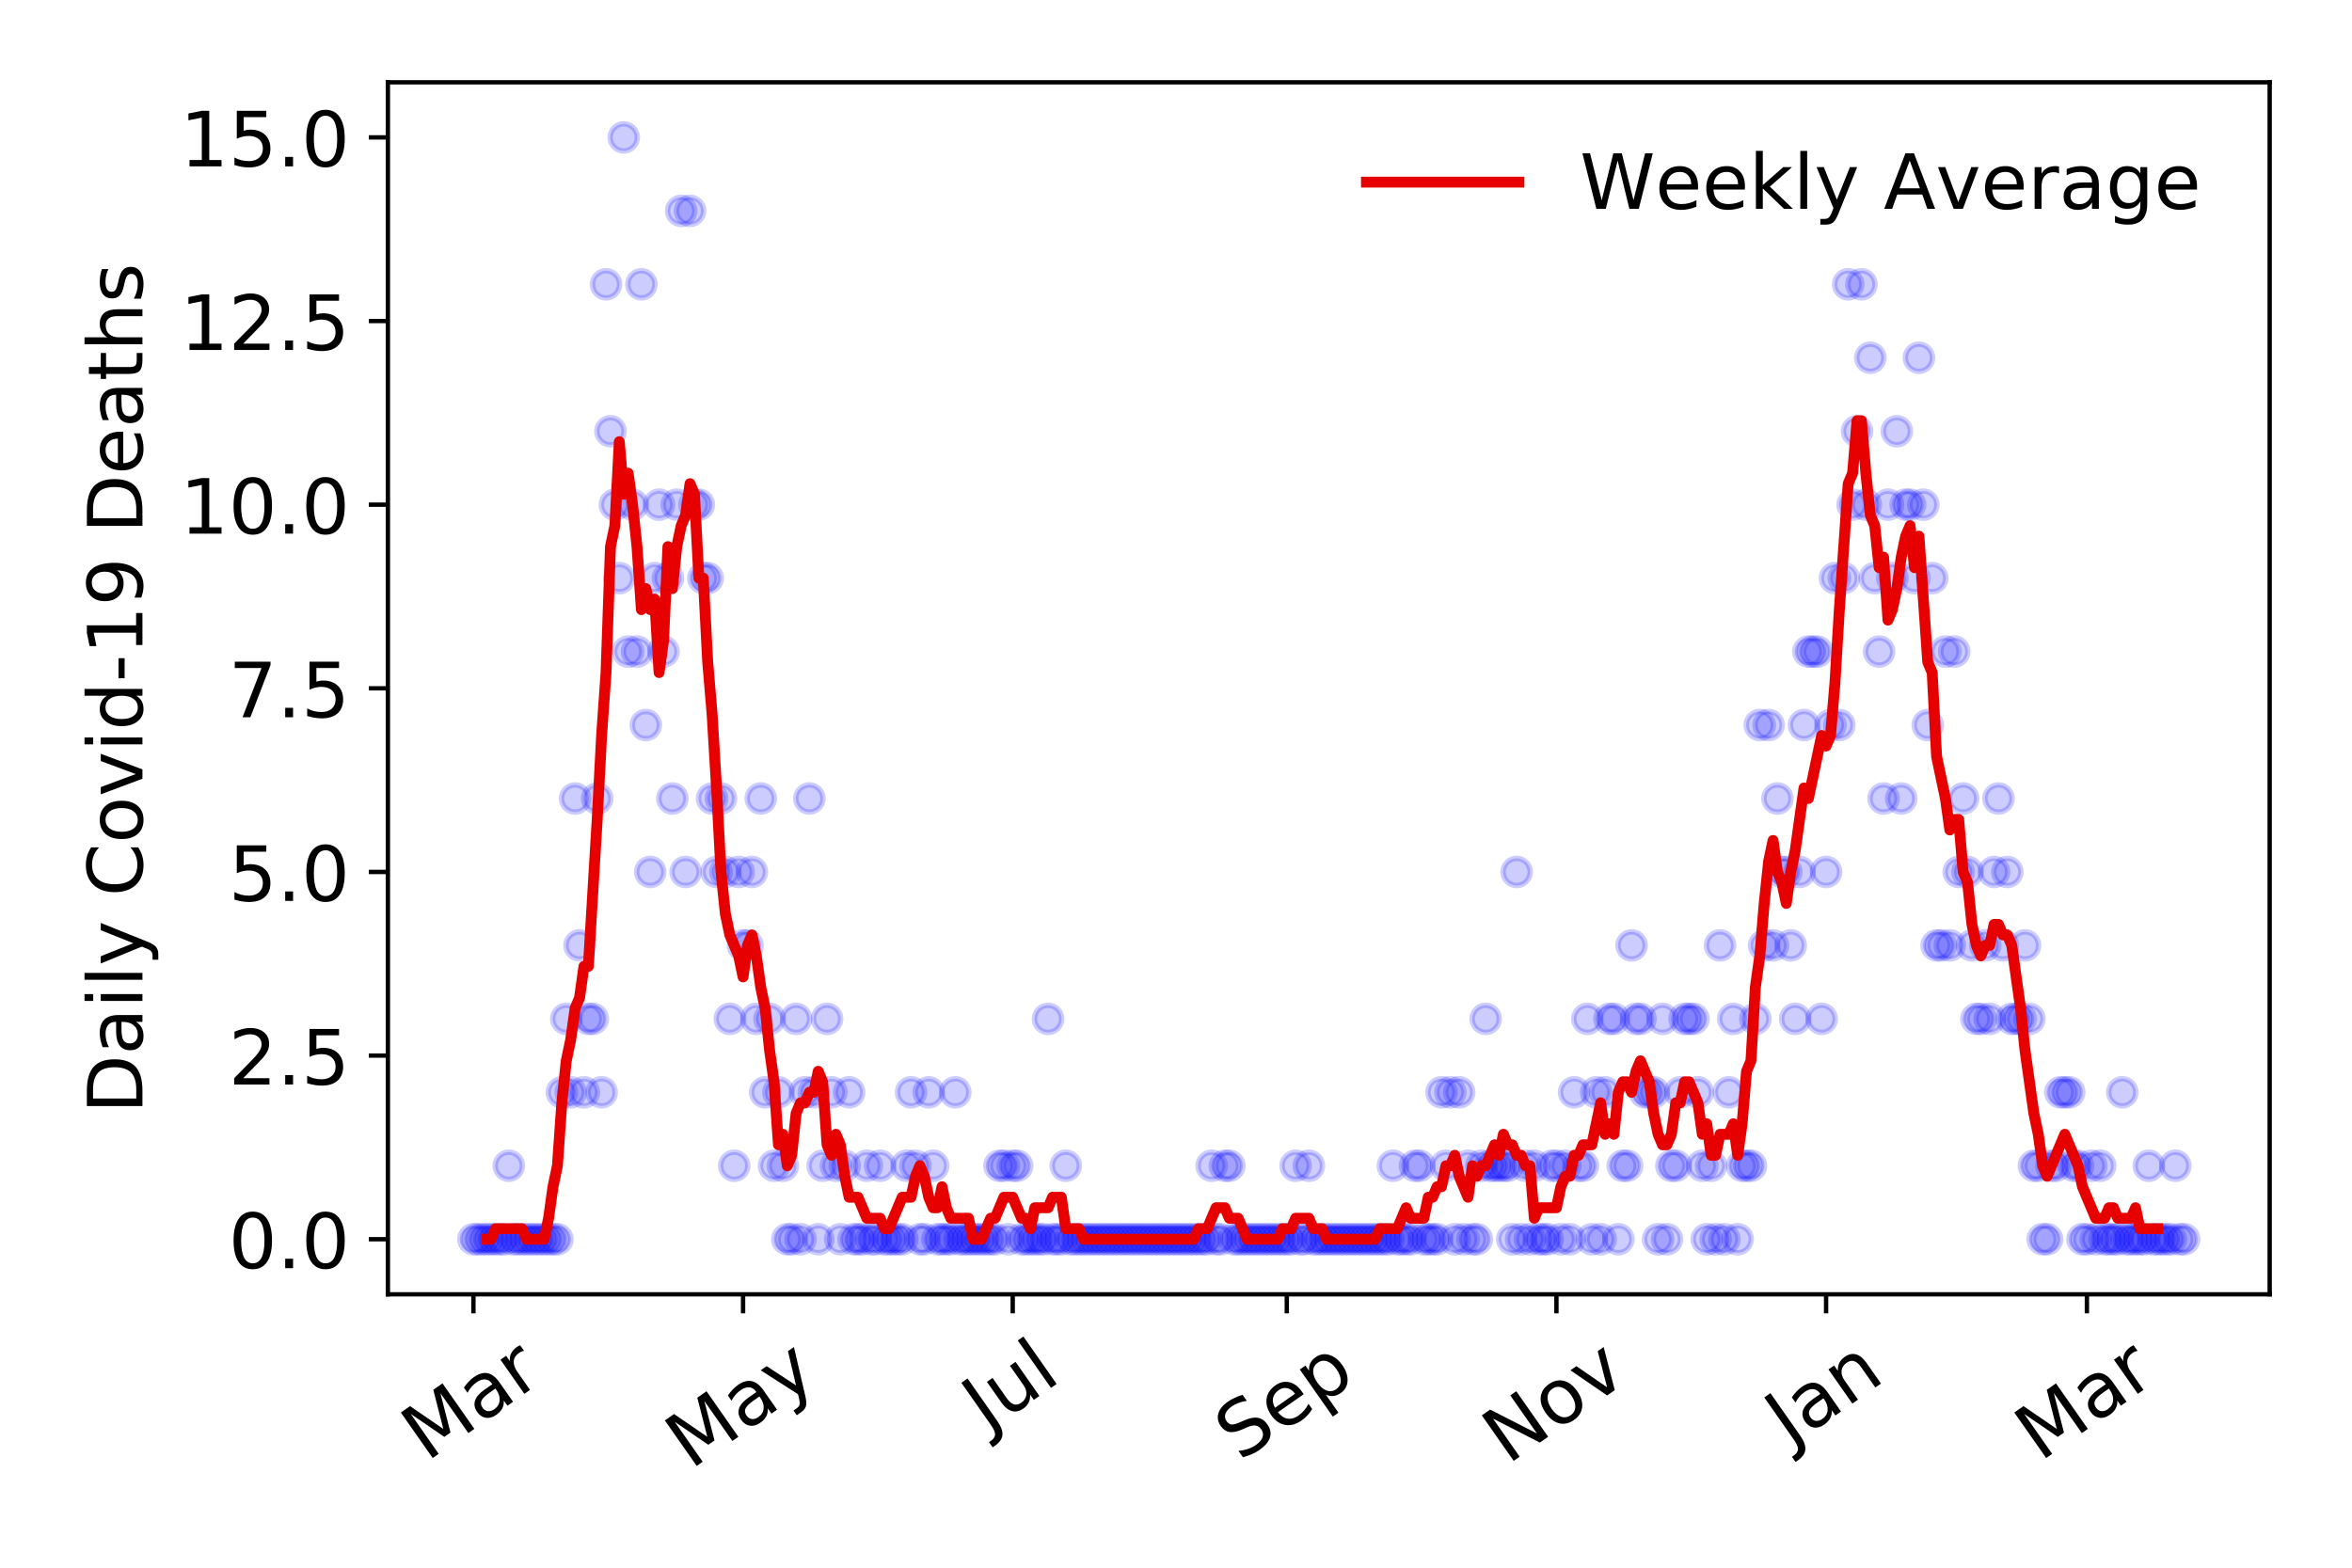 <?xml version="1.0" encoding="utf-8" standalone="no"?>
<!DOCTYPE svg PUBLIC "-//W3C//DTD SVG 1.1//EN"
  "http://www.w3.org/Graphics/SVG/1.1/DTD/svg11.dtd">
<!-- Created with matplotlib (https://matplotlib.org/) -->
<svg height="288pt" version="1.1" viewBox="0 0 432 288" width="432pt" xmlns="http://www.w3.org/2000/svg" xmlns:xlink="http://www.w3.org/1999/xlink">
 <defs>
  <style type="text/css">
*{stroke-linecap:butt;stroke-linejoin:round;}
  </style>
 </defs>
 <g id="figure_1">
  <g id="patch_1">
   <path d="M 0 288 
L 432 288 
L 432 0 
L 0 0 
z
" style="fill:#ffffff;"/>
  </g>
  <g id="axes_1">
   <g id="patch_2">
    <path d="M 71.245 237.778 
L 416.88 237.778 
L 416.88 15.12 
L 71.245 15.12 
z
" style="fill:#ffffff;"/>
   </g>
   <g id="matplotlib.axis_1">
    <g id="xtick_1">
     <g id="line2d_1">
      <defs>
       <path d="M 0 0 
L 0 3.5 
" id="mf2c7606b3e" style="stroke:#000000;stroke-width:0.8;"/>
      </defs>
      <g>
       <use style="stroke:#000000;stroke-width:0.8;" x="86.956" xlink:href="#mf2c7606b3e" y="237.778"/>
      </g>
     </g>
     <g id="text_1">
      <!-- Mar -->
      <defs>
       <path d="M 9.812 72.906 
L 24.516 72.906 
L 43.109 23.297 
L 61.812 72.906 
L 76.516 72.906 
L 76.516 0 
L 66.891 0 
L 66.891 64.016 
L 48.094 14.016 
L 38.188 14.016 
L 19.391 64.016 
L 19.391 0 
L 9.812 0 
z
" id="DejaVuSans-77"/>
       <path d="M 34.281 27.484 
Q 23.391 27.484 19.188 25 
Q 14.984 22.516 14.984 16.5 
Q 14.984 11.719 18.141 8.906 
Q 21.297 6.109 26.703 6.109 
Q 34.188 6.109 38.703 11.406 
Q 43.219 16.703 43.219 25.484 
L 43.219 27.484 
z
M 52.203 31.203 
L 52.203 0 
L 43.219 0 
L 43.219 8.297 
Q 40.141 3.328 35.547 0.953 
Q 30.953 -1.422 24.312 -1.422 
Q 15.922 -1.422 10.953 3.297 
Q 6 8.016 6 15.922 
Q 6 25.141 12.172 29.828 
Q 18.359 34.516 30.609 34.516 
L 43.219 34.516 
L 43.219 35.406 
Q 43.219 41.609 39.141 45 
Q 35.062 48.391 27.688 48.391 
Q 23 48.391 18.547 47.266 
Q 14.109 46.141 10.016 43.891 
L 10.016 52.203 
Q 14.938 54.109 19.578 55.047 
Q 24.219 56 28.609 56 
Q 40.484 56 46.344 49.844 
Q 52.203 43.703 52.203 31.203 
z
" id="DejaVuSans-97"/>
       <path d="M 41.109 46.297 
Q 39.594 47.172 37.812 47.578 
Q 36.031 48 33.891 48 
Q 26.266 48 22.188 43.047 
Q 18.109 38.094 18.109 28.812 
L 18.109 0 
L 9.078 0 
L 9.078 54.688 
L 18.109 54.688 
L 18.109 46.188 
Q 20.953 51.172 25.484 53.578 
Q 30.031 56 36.531 56 
Q 37.453 56 38.578 55.875 
Q 39.703 55.766 41.062 55.516 
z
" id="DejaVuSans-114"/>
      </defs>
      <g transform="translate(78.353 268.643)rotate(-35)scale(0.14 -0.14)">
       <use xlink:href="#DejaVuSans-77"/>
       <use x="86.279" xlink:href="#DejaVuSans-97"/>
       <use x="147.559" xlink:href="#DejaVuSans-114"/>
      </g>
     </g>
    </g>
    <g id="xtick_2">
     <g id="line2d_2">
      <g>
       <use style="stroke:#000000;stroke-width:0.8;" x="136.483" xlink:href="#mf2c7606b3e" y="237.778"/>
      </g>
     </g>
     <g id="text_2">
      <!-- May -->
      <defs>
       <path d="M 32.172 -5.078 
Q 28.375 -14.844 24.75 -17.812 
Q 21.141 -20.797 15.094 -20.797 
L 7.906 -20.797 
L 7.906 -13.281 
L 13.188 -13.281 
Q 16.891 -13.281 18.938 -11.516 
Q 21 -9.766 23.484 -3.219 
L 25.094 0.875 
L 2.984 54.688 
L 12.5 54.688 
L 29.594 11.922 
L 46.688 54.688 
L 56.203 54.688 
z
" id="DejaVuSans-121"/>
      </defs>
      <g transform="translate(126.844 270.094)rotate(-35)scale(0.14 -0.14)">
       <use xlink:href="#DejaVuSans-77"/>
       <use x="86.279" xlink:href="#DejaVuSans-97"/>
       <use x="147.559" xlink:href="#DejaVuSans-121"/>
      </g>
     </g>
    </g>
    <g id="xtick_3">
     <g id="line2d_3">
      <g>
       <use style="stroke:#000000;stroke-width:0.8;" x="186.01" xlink:href="#mf2c7606b3e" y="237.778"/>
      </g>
     </g>
     <g id="text_3">
      <!-- Jul -->
      <defs>
       <path d="M 9.812 72.906 
L 19.672 72.906 
L 19.672 5.078 
Q 19.672 -8.109 14.672 -14.062 
Q 9.672 -20.016 -1.422 -20.016 
L -5.172 -20.016 
L -5.172 -11.719 
L -2.094 -11.719 
Q 4.438 -11.719 7.125 -8.047 
Q 9.812 -4.391 9.812 5.078 
z
" id="DejaVuSans-74"/>
       <path d="M 8.5 21.578 
L 8.5 54.688 
L 17.484 54.688 
L 17.484 21.922 
Q 17.484 14.156 20.5 10.266 
Q 23.531 6.391 29.594 6.391 
Q 36.859 6.391 41.078 11.031 
Q 45.312 15.672 45.312 23.688 
L 45.312 54.688 
L 54.297 54.688 
L 54.297 0 
L 45.312 0 
L 45.312 8.406 
Q 42.047 3.422 37.719 1 
Q 33.406 -1.422 27.688 -1.422 
Q 18.266 -1.422 13.375 4.438 
Q 8.5 10.297 8.5 21.578 
z
M 31.109 56 
z
" id="DejaVuSans-117"/>
       <path d="M 9.422 75.984 
L 18.406 75.984 
L 18.406 0 
L 9.422 0 
z
" id="DejaVuSans-108"/>
      </defs>
      <g transform="translate(181.307 263.181)rotate(-35)scale(0.14 -0.14)">
       <use xlink:href="#DejaVuSans-74"/>
       <use x="29.492" xlink:href="#DejaVuSans-117"/>
       <use x="92.871" xlink:href="#DejaVuSans-108"/>
      </g>
     </g>
    </g>
    <g id="xtick_4">
     <g id="line2d_4">
      <g>
       <use style="stroke:#000000;stroke-width:0.8;" x="236.349" xlink:href="#mf2c7606b3e" y="237.778"/>
      </g>
     </g>
     <g id="text_4">
      <!-- Sep -->
      <defs>
       <path d="M 53.516 70.516 
L 53.516 60.891 
Q 47.906 63.578 42.922 64.891 
Q 37.938 66.219 33.297 66.219 
Q 25.25 66.219 20.875 63.094 
Q 16.5 59.969 16.5 54.203 
Q 16.5 49.359 19.406 46.891 
Q 22.312 44.438 30.422 42.922 
L 36.375 41.703 
Q 47.406 39.594 52.656 34.297 
Q 57.906 29 57.906 20.125 
Q 57.906 9.516 50.797 4.047 
Q 43.703 -1.422 29.984 -1.422 
Q 24.812 -1.422 18.969 -0.25 
Q 13.141 0.922 6.891 3.219 
L 6.891 13.375 
Q 12.891 10.016 18.656 8.297 
Q 24.422 6.594 29.984 6.594 
Q 38.422 6.594 43.016 9.906 
Q 47.609 13.234 47.609 19.391 
Q 47.609 24.75 44.312 27.781 
Q 41.016 30.812 33.5 32.328 
L 27.484 33.5 
Q 16.453 35.688 11.516 40.375 
Q 6.594 45.062 6.594 53.422 
Q 6.594 63.094 13.406 68.656 
Q 20.219 74.219 32.172 74.219 
Q 37.312 74.219 42.625 73.281 
Q 47.953 72.359 53.516 70.516 
z
" id="DejaVuSans-83"/>
       <path d="M 56.203 29.594 
L 56.203 25.203 
L 14.891 25.203 
Q 15.484 15.922 20.484 11.062 
Q 25.484 6.203 34.422 6.203 
Q 39.594 6.203 44.453 7.469 
Q 49.312 8.734 54.109 11.281 
L 54.109 2.781 
Q 49.266 0.734 44.188 -0.344 
Q 39.109 -1.422 33.891 -1.422 
Q 20.797 -1.422 13.156 6.188 
Q 5.516 13.812 5.516 26.812 
Q 5.516 40.234 12.766 48.109 
Q 20.016 56 32.328 56 
Q 43.359 56 49.781 48.891 
Q 56.203 41.797 56.203 29.594 
z
M 47.219 32.234 
Q 47.125 39.594 43.094 43.984 
Q 39.062 48.391 32.422 48.391 
Q 24.906 48.391 20.391 44.141 
Q 15.875 39.891 15.188 32.172 
z
" id="DejaVuSans-101"/>
       <path d="M 18.109 8.203 
L 18.109 -20.797 
L 9.078 -20.797 
L 9.078 54.688 
L 18.109 54.688 
L 18.109 46.391 
Q 20.953 51.266 25.266 53.625 
Q 29.594 56 35.594 56 
Q 45.562 56 51.781 48.094 
Q 58.016 40.188 58.016 27.297 
Q 58.016 14.406 51.781 6.484 
Q 45.562 -1.422 35.594 -1.422 
Q 29.594 -1.422 25.266 0.953 
Q 20.953 3.328 18.109 8.203 
z
M 48.688 27.297 
Q 48.688 37.203 44.609 42.844 
Q 40.531 48.484 33.406 48.484 
Q 26.266 48.484 22.188 42.844 
Q 18.109 37.203 18.109 27.297 
Q 18.109 17.391 22.188 11.75 
Q 26.266 6.109 33.406 6.109 
Q 40.531 6.109 44.609 11.75 
Q 48.688 17.391 48.688 27.297 
z
" id="DejaVuSans-112"/>
      </defs>
      <g transform="translate(227.756 268.629)rotate(-35)scale(0.14 -0.14)">
       <use xlink:href="#DejaVuSans-83"/>
       <use x="63.477" xlink:href="#DejaVuSans-101"/>
       <use x="125" xlink:href="#DejaVuSans-112"/>
      </g>
     </g>
    </g>
    <g id="xtick_5">
     <g id="line2d_5">
      <g>
       <use style="stroke:#000000;stroke-width:0.8;" x="285.876" xlink:href="#mf2c7606b3e" y="237.778"/>
      </g>
     </g>
     <g id="text_5">
      <!-- Nov -->
      <defs>
       <path d="M 9.812 72.906 
L 23.094 72.906 
L 55.422 11.922 
L 55.422 72.906 
L 64.984 72.906 
L 64.984 0 
L 51.703 0 
L 19.391 60.984 
L 19.391 0 
L 9.812 0 
z
" id="DejaVuSans-78"/>
       <path d="M 30.609 48.391 
Q 23.391 48.391 19.188 42.75 
Q 14.984 37.109 14.984 27.297 
Q 14.984 17.484 19.156 11.844 
Q 23.344 6.203 30.609 6.203 
Q 37.797 6.203 41.984 11.859 
Q 46.188 17.531 46.188 27.297 
Q 46.188 37.016 41.984 42.703 
Q 37.797 48.391 30.609 48.391 
z
M 30.609 56 
Q 42.328 56 49.016 48.375 
Q 55.719 40.766 55.719 27.297 
Q 55.719 13.875 49.016 6.219 
Q 42.328 -1.422 30.609 -1.422 
Q 18.844 -1.422 12.172 6.219 
Q 5.516 13.875 5.516 27.297 
Q 5.516 40.766 12.172 48.375 
Q 18.844 56 30.609 56 
z
" id="DejaVuSans-111"/>
       <path d="M 2.984 54.688 
L 12.5 54.688 
L 29.594 8.797 
L 46.688 54.688 
L 56.203 54.688 
L 35.688 0 
L 23.484 0 
z
" id="DejaVuSans-118"/>
      </defs>
      <g transform="translate(276.9 269.166)rotate(-35)scale(0.14 -0.14)">
       <use xlink:href="#DejaVuSans-78"/>
       <use x="74.805" xlink:href="#DejaVuSans-111"/>
       <use x="135.986" xlink:href="#DejaVuSans-118"/>
      </g>
     </g>
    </g>
    <g id="xtick_6">
     <g id="line2d_6">
      <g>
       <use style="stroke:#000000;stroke-width:0.8;" x="335.404" xlink:href="#mf2c7606b3e" y="237.778"/>
      </g>
     </g>
     <g id="text_6">
      <!-- Jan -->
      <defs>
       <path d="M 54.891 33.016 
L 54.891 0 
L 45.906 0 
L 45.906 32.719 
Q 45.906 40.484 42.875 44.328 
Q 39.844 48.188 33.797 48.188 
Q 26.516 48.188 22.312 43.547 
Q 18.109 38.922 18.109 30.906 
L 18.109 0 
L 9.078 0 
L 9.078 54.688 
L 18.109 54.688 
L 18.109 46.188 
Q 21.344 51.125 25.703 53.562 
Q 30.078 56 35.797 56 
Q 45.219 56 50.047 50.172 
Q 54.891 44.344 54.891 33.016 
z
" id="DejaVuSans-110"/>
      </defs>
      <g transform="translate(328.78 265.871)rotate(-35)scale(0.14 -0.14)">
       <use xlink:href="#DejaVuSans-74"/>
       <use x="29.492" xlink:href="#DejaVuSans-97"/>
       <use x="90.771" xlink:href="#DejaVuSans-110"/>
      </g>
     </g>
    </g>
    <g id="xtick_7">
     <g id="line2d_7">
      <g>
       <use style="stroke:#000000;stroke-width:0.8;" x="383.307" xlink:href="#mf2c7606b3e" y="237.778"/>
      </g>
     </g>
     <g id="text_7">
      <!-- Mar -->
      <g transform="translate(374.704 268.643)rotate(-35)scale(0.14 -0.14)">
       <use xlink:href="#DejaVuSans-77"/>
       <use x="86.279" xlink:href="#DejaVuSans-97"/>
       <use x="147.559" xlink:href="#DejaVuSans-114"/>
      </g>
     </g>
    </g>
   </g>
   <g id="matplotlib.axis_2">
    <g id="ytick_1">
     <g id="line2d_8">
      <defs>
       <path d="M 0 0 
L -3.5 0 
" id="m16c794f03a" style="stroke:#000000;stroke-width:0.8;"/>
      </defs>
      <g>
       <use style="stroke:#000000;stroke-width:0.8;" x="71.245" xlink:href="#m16c794f03a" y="227.657"/>
      </g>
     </g>
     <g id="text_8">
      <!-- 0.0 -->
      <defs>
       <path d="M 31.781 66.406 
Q 24.172 66.406 20.328 58.906 
Q 16.5 51.422 16.5 36.375 
Q 16.5 21.391 20.328 13.891 
Q 24.172 6.391 31.781 6.391 
Q 39.453 6.391 43.281 13.891 
Q 47.125 21.391 47.125 36.375 
Q 47.125 51.422 43.281 58.906 
Q 39.453 66.406 31.781 66.406 
z
M 31.781 74.219 
Q 44.047 74.219 50.516 64.516 
Q 56.984 54.828 56.984 36.375 
Q 56.984 17.969 50.516 8.266 
Q 44.047 -1.422 31.781 -1.422 
Q 19.531 -1.422 13.062 8.266 
Q 6.594 17.969 6.594 36.375 
Q 6.594 54.828 13.062 64.516 
Q 19.531 74.219 31.781 74.219 
z
" id="DejaVuSans-48"/>
       <path d="M 10.688 12.406 
L 21 12.406 
L 21 0 
L 10.688 0 
z
" id="DejaVuSans-46"/>
      </defs>
      <g transform="translate(41.981 232.976)scale(0.14 -0.14)">
       <use xlink:href="#DejaVuSans-48"/>
       <use x="63.623" xlink:href="#DejaVuSans-46"/>
       <use x="95.41" xlink:href="#DejaVuSans-48"/>
      </g>
     </g>
    </g>
    <g id="ytick_2">
     <g id="line2d_9">
      <g>
       <use style="stroke:#000000;stroke-width:0.8;" x="71.245" xlink:href="#m16c794f03a" y="193.921"/>
      </g>
     </g>
     <g id="text_9">
      <!-- 2.5 -->
      <defs>
       <path d="M 19.188 8.297 
L 53.609 8.297 
L 53.609 0 
L 7.328 0 
L 7.328 8.297 
Q 12.938 14.109 22.625 23.891 
Q 32.328 33.688 34.812 36.531 
Q 39.547 41.844 41.422 45.531 
Q 43.312 49.219 43.312 52.781 
Q 43.312 58.594 39.234 62.25 
Q 35.156 65.922 28.609 65.922 
Q 23.969 65.922 18.812 64.312 
Q 13.672 62.703 7.812 59.422 
L 7.812 69.391 
Q 13.766 71.781 18.938 73 
Q 24.125 74.219 28.422 74.219 
Q 39.75 74.219 46.484 68.547 
Q 53.219 62.891 53.219 53.422 
Q 53.219 48.922 51.531 44.891 
Q 49.859 40.875 45.406 35.406 
Q 44.188 33.984 37.641 27.219 
Q 31.109 20.453 19.188 8.297 
z
" id="DejaVuSans-50"/>
       <path d="M 10.797 72.906 
L 49.516 72.906 
L 49.516 64.594 
L 19.828 64.594 
L 19.828 46.734 
Q 21.969 47.469 24.109 47.828 
Q 26.266 48.188 28.422 48.188 
Q 40.625 48.188 47.75 41.5 
Q 54.891 34.812 54.891 23.391 
Q 54.891 11.625 47.562 5.094 
Q 40.234 -1.422 26.906 -1.422 
Q 22.312 -1.422 17.547 -0.641 
Q 12.797 0.141 7.719 1.703 
L 7.719 11.625 
Q 12.109 9.234 16.797 8.062 
Q 21.484 6.891 26.703 6.891 
Q 35.156 6.891 40.078 11.328 
Q 45.016 15.766 45.016 23.391 
Q 45.016 31 40.078 35.438 
Q 35.156 39.891 26.703 39.891 
Q 22.75 39.891 18.812 39.016 
Q 14.891 38.141 10.797 36.281 
z
" id="DejaVuSans-53"/>
      </defs>
      <g transform="translate(41.981 199.24)scale(0.14 -0.14)">
       <use xlink:href="#DejaVuSans-50"/>
       <use x="63.623" xlink:href="#DejaVuSans-46"/>
       <use x="95.41" xlink:href="#DejaVuSans-53"/>
      </g>
     </g>
    </g>
    <g id="ytick_3">
     <g id="line2d_10">
      <g>
       <use style="stroke:#000000;stroke-width:0.8;" x="71.245" xlink:href="#m16c794f03a" y="160.185"/>
      </g>
     </g>
     <g id="text_10">
      <!-- 5.0 -->
      <g transform="translate(41.981 165.504)scale(0.14 -0.14)">
       <use xlink:href="#DejaVuSans-53"/>
       <use x="63.623" xlink:href="#DejaVuSans-46"/>
       <use x="95.41" xlink:href="#DejaVuSans-48"/>
      </g>
     </g>
    </g>
    <g id="ytick_4">
     <g id="line2d_11">
      <g>
       <use style="stroke:#000000;stroke-width:0.8;" x="71.245" xlink:href="#m16c794f03a" y="126.449"/>
      </g>
     </g>
     <g id="text_11">
      <!-- 7.5 -->
      <defs>
       <path d="M 8.203 72.906 
L 55.078 72.906 
L 55.078 68.703 
L 28.609 0 
L 18.312 0 
L 43.219 64.594 
L 8.203 64.594 
z
" id="DejaVuSans-55"/>
      </defs>
      <g transform="translate(41.981 131.768)scale(0.14 -0.14)">
       <use xlink:href="#DejaVuSans-55"/>
       <use x="63.623" xlink:href="#DejaVuSans-46"/>
       <use x="95.41" xlink:href="#DejaVuSans-53"/>
      </g>
     </g>
    </g>
    <g id="ytick_5">
     <g id="line2d_12">
      <g>
       <use style="stroke:#000000;stroke-width:0.8;" x="71.245" xlink:href="#m16c794f03a" y="92.713"/>
      </g>
     </g>
     <g id="text_12">
      <!-- 10.0 -->
      <defs>
       <path d="M 12.406 8.297 
L 28.516 8.297 
L 28.516 63.922 
L 10.984 60.406 
L 10.984 69.391 
L 28.422 72.906 
L 38.281 72.906 
L 38.281 8.297 
L 54.391 8.297 
L 54.391 0 
L 12.406 0 
z
" id="DejaVuSans-49"/>
      </defs>
      <g transform="translate(33.073 98.032)scale(0.14 -0.14)">
       <use xlink:href="#DejaVuSans-49"/>
       <use x="63.623" xlink:href="#DejaVuSans-48"/>
       <use x="127.246" xlink:href="#DejaVuSans-46"/>
       <use x="159.033" xlink:href="#DejaVuSans-48"/>
      </g>
     </g>
    </g>
    <g id="ytick_6">
     <g id="line2d_13">
      <g>
       <use style="stroke:#000000;stroke-width:0.8;" x="71.245" xlink:href="#m16c794f03a" y="58.977"/>
      </g>
     </g>
     <g id="text_13">
      <!-- 12.5 -->
      <g transform="translate(33.073 64.296)scale(0.14 -0.14)">
       <use xlink:href="#DejaVuSans-49"/>
       <use x="63.623" xlink:href="#DejaVuSans-50"/>
       <use x="127.246" xlink:href="#DejaVuSans-46"/>
       <use x="159.033" xlink:href="#DejaVuSans-53"/>
      </g>
     </g>
    </g>
    <g id="ytick_7">
     <g id="line2d_14">
      <g>
       <use style="stroke:#000000;stroke-width:0.8;" x="71.245" xlink:href="#m16c794f03a" y="25.241"/>
      </g>
     </g>
     <g id="text_14">
      <!-- 15.0 -->
      <g transform="translate(33.073 30.56)scale(0.14 -0.14)">
       <use xlink:href="#DejaVuSans-49"/>
       <use x="63.623" xlink:href="#DejaVuSans-53"/>
       <use x="127.246" xlink:href="#DejaVuSans-46"/>
       <use x="159.033" xlink:href="#DejaVuSans-48"/>
      </g>
     </g>
    </g>
    <g id="text_15">
     <!-- Daily Covid-19 Deaths -->
     <defs>
      <path d="M 19.672 64.797 
L 19.672 8.109 
L 31.594 8.109 
Q 46.688 8.109 53.688 14.938 
Q 60.688 21.781 60.688 36.531 
Q 60.688 51.172 53.688 57.984 
Q 46.688 64.797 31.594 64.797 
z
M 9.812 72.906 
L 30.078 72.906 
Q 51.266 72.906 61.172 64.094 
Q 71.094 55.281 71.094 36.531 
Q 71.094 17.672 61.125 8.828 
Q 51.172 0 30.078 0 
L 9.812 0 
z
" id="DejaVuSans-68"/>
      <path d="M 9.422 54.688 
L 18.406 54.688 
L 18.406 0 
L 9.422 0 
z
M 9.422 75.984 
L 18.406 75.984 
L 18.406 64.594 
L 9.422 64.594 
z
" id="DejaVuSans-105"/>
      <path id="DejaVuSans-32"/>
      <path d="M 64.406 67.281 
L 64.406 56.891 
Q 59.422 61.531 53.781 63.812 
Q 48.141 66.109 41.797 66.109 
Q 29.297 66.109 22.656 58.469 
Q 16.016 50.828 16.016 36.375 
Q 16.016 21.969 22.656 14.328 
Q 29.297 6.688 41.797 6.688 
Q 48.141 6.688 53.781 8.984 
Q 59.422 11.281 64.406 15.922 
L 64.406 5.609 
Q 59.234 2.094 53.438 0.328 
Q 47.656 -1.422 41.219 -1.422 
Q 24.656 -1.422 15.125 8.703 
Q 5.609 18.844 5.609 36.375 
Q 5.609 53.953 15.125 64.078 
Q 24.656 74.219 41.219 74.219 
Q 47.75 74.219 53.531 72.484 
Q 59.328 70.75 64.406 67.281 
z
" id="DejaVuSans-67"/>
      <path d="M 45.406 46.391 
L 45.406 75.984 
L 54.391 75.984 
L 54.391 0 
L 45.406 0 
L 45.406 8.203 
Q 42.578 3.328 38.25 0.953 
Q 33.938 -1.422 27.875 -1.422 
Q 17.969 -1.422 11.734 6.484 
Q 5.516 14.406 5.516 27.297 
Q 5.516 40.188 11.734 48.094 
Q 17.969 56 27.875 56 
Q 33.938 56 38.25 53.625 
Q 42.578 51.266 45.406 46.391 
z
M 14.797 27.297 
Q 14.797 17.391 18.875 11.75 
Q 22.953 6.109 30.078 6.109 
Q 37.203 6.109 41.297 11.75 
Q 45.406 17.391 45.406 27.297 
Q 45.406 37.203 41.297 42.844 
Q 37.203 48.484 30.078 48.484 
Q 22.953 48.484 18.875 42.844 
Q 14.797 37.203 14.797 27.297 
z
" id="DejaVuSans-100"/>
      <path d="M 4.891 31.391 
L 31.203 31.391 
L 31.203 23.391 
L 4.891 23.391 
z
" id="DejaVuSans-45"/>
      <path d="M 10.984 1.516 
L 10.984 10.5 
Q 14.703 8.734 18.5 7.812 
Q 22.312 6.891 25.984 6.891 
Q 35.75 6.891 40.891 13.453 
Q 46.047 20.016 46.781 33.406 
Q 43.953 29.203 39.594 26.953 
Q 35.25 24.703 29.984 24.703 
Q 19.047 24.703 12.672 31.312 
Q 6.297 37.938 6.297 49.422 
Q 6.297 60.641 12.938 67.422 
Q 19.578 74.219 30.609 74.219 
Q 43.266 74.219 49.922 64.516 
Q 56.594 54.828 56.594 36.375 
Q 56.594 19.141 48.406 8.859 
Q 40.234 -1.422 26.422 -1.422 
Q 22.703 -1.422 18.891 -0.688 
Q 15.094 0.047 10.984 1.516 
z
M 30.609 32.422 
Q 37.25 32.422 41.125 36.953 
Q 45.016 41.5 45.016 49.422 
Q 45.016 57.281 41.125 61.844 
Q 37.25 66.406 30.609 66.406 
Q 23.969 66.406 20.094 61.844 
Q 16.219 57.281 16.219 49.422 
Q 16.219 41.5 20.094 36.953 
Q 23.969 32.422 30.609 32.422 
z
" id="DejaVuSans-57"/>
      <path d="M 18.312 70.219 
L 18.312 54.688 
L 36.812 54.688 
L 36.812 47.703 
L 18.312 47.703 
L 18.312 18.016 
Q 18.312 11.328 20.141 9.422 
Q 21.969 7.516 27.594 7.516 
L 36.812 7.516 
L 36.812 0 
L 27.594 0 
Q 17.188 0 13.234 3.875 
Q 9.281 7.766 9.281 18.016 
L 9.281 47.703 
L 2.688 47.703 
L 2.688 54.688 
L 9.281 54.688 
L 9.281 70.219 
z
" id="DejaVuSans-116"/>
      <path d="M 54.891 33.016 
L 54.891 0 
L 45.906 0 
L 45.906 32.719 
Q 45.906 40.484 42.875 44.328 
Q 39.844 48.188 33.797 48.188 
Q 26.516 48.188 22.312 43.547 
Q 18.109 38.922 18.109 30.906 
L 18.109 0 
L 9.078 0 
L 9.078 75.984 
L 18.109 75.984 
L 18.109 46.188 
Q 21.344 51.125 25.703 53.562 
Q 30.078 56 35.797 56 
Q 45.219 56 50.047 50.172 
Q 54.891 44.344 54.891 33.016 
z
" id="DejaVuSans-104"/>
      <path d="M 44.281 53.078 
L 44.281 44.578 
Q 40.484 46.531 36.375 47.5 
Q 32.281 48.484 27.875 48.484 
Q 21.188 48.484 17.844 46.438 
Q 14.5 44.391 14.5 40.281 
Q 14.5 37.156 16.891 35.375 
Q 19.281 33.594 26.516 31.984 
L 29.594 31.297 
Q 39.156 29.25 43.188 25.516 
Q 47.219 21.781 47.219 15.094 
Q 47.219 7.469 41.188 3.016 
Q 35.156 -1.422 24.609 -1.422 
Q 20.219 -1.422 15.453 -0.562 
Q 10.688 0.297 5.422 2 
L 5.422 11.281 
Q 10.406 8.688 15.234 7.391 
Q 20.062 6.109 24.812 6.109 
Q 31.156 6.109 34.562 8.281 
Q 37.984 10.453 37.984 14.406 
Q 37.984 18.062 35.516 20.016 
Q 33.062 21.969 24.703 23.781 
L 21.578 24.516 
Q 13.234 26.266 9.516 29.906 
Q 5.812 33.547 5.812 39.891 
Q 5.812 47.609 11.281 51.797 
Q 16.75 56 26.812 56 
Q 31.781 56 36.172 55.266 
Q 40.578 54.547 44.281 53.078 
z
" id="DejaVuSans-115"/>
     </defs>
     <g transform="translate(26.162 204.56)rotate(-90)scale(0.14 -0.14)">
      <use xlink:href="#DejaVuSans-68"/>
      <use x="77.002" xlink:href="#DejaVuSans-97"/>
      <use x="138.281" xlink:href="#DejaVuSans-105"/>
      <use x="166.064" xlink:href="#DejaVuSans-108"/>
      <use x="193.848" xlink:href="#DejaVuSans-121"/>
      <use x="253.027" xlink:href="#DejaVuSans-32"/>
      <use x="284.814" xlink:href="#DejaVuSans-67"/>
      <use x="354.639" xlink:href="#DejaVuSans-111"/>
      <use x="415.82" xlink:href="#DejaVuSans-118"/>
      <use x="475" xlink:href="#DejaVuSans-105"/>
      <use x="502.783" xlink:href="#DejaVuSans-100"/>
      <use x="566.26" xlink:href="#DejaVuSans-45"/>
      <use x="602.344" xlink:href="#DejaVuSans-49"/>
      <use x="665.967" xlink:href="#DejaVuSans-57"/>
      <use x="729.59" xlink:href="#DejaVuSans-32"/>
      <use x="761.377" xlink:href="#DejaVuSans-68"/>
      <use x="838.379" xlink:href="#DejaVuSans-101"/>
      <use x="899.902" xlink:href="#DejaVuSans-97"/>
      <use x="961.182" xlink:href="#DejaVuSans-116"/>
      <use x="1000.391" xlink:href="#DejaVuSans-104"/>
      <use x="1063.77" xlink:href="#DejaVuSans-115"/>
     </g>
    </g>
   </g>
   <g id="line2d_15">
    <defs>
     <path d="M 0 2.5 
C 0.663 2.5 1.299 2.237 1.768 1.768 
C 2.237 1.299 2.5 0.663 2.5 0 
C 2.5 -0.663 2.237 -1.299 1.768 -1.768 
C 1.299 -2.237 0.663 -2.5 0 -2.5 
C -0.663 -2.5 -1.299 -2.237 -1.768 -1.768 
C -2.237 -1.299 -2.5 -0.663 -2.5 0 
C -2.5 0.663 -2.237 1.299 -1.768 1.768 
C -1.299 2.237 -0.663 2.5 0 2.5 
z
" id="mb409c3e990" style="stroke:#0000ff;stroke-opacity:0.2;"/>
    </defs>
    <g clip-path="url(#p37fae95917)">
     <use style="fill:#0000ff;fill-opacity:0.2;stroke:#0000ff;stroke-opacity:0.2;" x="86.956" xlink:href="#mb409c3e990" y="227.657"/>
     <use style="fill:#0000ff;fill-opacity:0.2;stroke:#0000ff;stroke-opacity:0.2;" x="87.768" xlink:href="#mb409c3e990" y="227.657"/>
     <use style="fill:#0000ff;fill-opacity:0.2;stroke:#0000ff;stroke-opacity:0.2;" x="88.58" xlink:href="#mb409c3e990" y="227.657"/>
     <use style="fill:#0000ff;fill-opacity:0.2;stroke:#0000ff;stroke-opacity:0.2;" x="89.391" xlink:href="#mb409c3e990" y="227.657"/>
     <use style="fill:#0000ff;fill-opacity:0.2;stroke:#0000ff;stroke-opacity:0.2;" x="90.203" xlink:href="#mb409c3e990" y="227.657"/>
     <use style="fill:#0000ff;fill-opacity:0.2;stroke:#0000ff;stroke-opacity:0.2;" x="91.015" xlink:href="#mb409c3e990" y="227.657"/>
     <use style="fill:#0000ff;fill-opacity:0.2;stroke:#0000ff;stroke-opacity:0.2;" x="91.827" xlink:href="#mb409c3e990" y="227.657"/>
     <use style="fill:#0000ff;fill-opacity:0.2;stroke:#0000ff;stroke-opacity:0.2;" x="92.639" xlink:href="#mb409c3e990" y="227.657"/>
     <use style="fill:#0000ff;fill-opacity:0.2;stroke:#0000ff;stroke-opacity:0.2;" x="93.451" xlink:href="#mb409c3e990" y="214.163"/>
     <use style="fill:#0000ff;fill-opacity:0.2;stroke:#0000ff;stroke-opacity:0.2;" x="94.263" xlink:href="#mb409c3e990" y="227.657"/>
     <use style="fill:#0000ff;fill-opacity:0.2;stroke:#0000ff;stroke-opacity:0.2;" x="95.075" xlink:href="#mb409c3e990" y="227.657"/>
     <use style="fill:#0000ff;fill-opacity:0.2;stroke:#0000ff;stroke-opacity:0.2;" x="95.887" xlink:href="#mb409c3e990" y="227.657"/>
     <use style="fill:#0000ff;fill-opacity:0.2;stroke:#0000ff;stroke-opacity:0.2;" x="96.699" xlink:href="#mb409c3e990" y="227.657"/>
     <use style="fill:#0000ff;fill-opacity:0.2;stroke:#0000ff;stroke-opacity:0.2;" x="97.511" xlink:href="#mb409c3e990" y="227.657"/>
     <use style="fill:#0000ff;fill-opacity:0.2;stroke:#0000ff;stroke-opacity:0.2;" x="98.323" xlink:href="#mb409c3e990" y="227.657"/>
     <use style="fill:#0000ff;fill-opacity:0.2;stroke:#0000ff;stroke-opacity:0.2;" x="99.135" xlink:href="#mb409c3e990" y="227.657"/>
     <use style="fill:#0000ff;fill-opacity:0.2;stroke:#0000ff;stroke-opacity:0.2;" x="99.946" xlink:href="#mb409c3e990" y="227.657"/>
     <use style="fill:#0000ff;fill-opacity:0.2;stroke:#0000ff;stroke-opacity:0.2;" x="100.758" xlink:href="#mb409c3e990" y="227.657"/>
     <use style="fill:#0000ff;fill-opacity:0.2;stroke:#0000ff;stroke-opacity:0.2;" x="101.57" xlink:href="#mb409c3e990" y="227.657"/>
     <use style="fill:#0000ff;fill-opacity:0.2;stroke:#0000ff;stroke-opacity:0.2;" x="102.382" xlink:href="#mb409c3e990" y="227.657"/>
     <use style="fill:#0000ff;fill-opacity:0.2;stroke:#0000ff;stroke-opacity:0.2;" x="103.194" xlink:href="#mb409c3e990" y="200.668"/>
     <use style="fill:#0000ff;fill-opacity:0.2;stroke:#0000ff;stroke-opacity:0.2;" x="104.006" xlink:href="#mb409c3e990" y="187.174"/>
     <use style="fill:#0000ff;fill-opacity:0.2;stroke:#0000ff;stroke-opacity:0.2;" x="104.818" xlink:href="#mb409c3e990" y="200.668"/>
     <use style="fill:#0000ff;fill-opacity:0.2;stroke:#0000ff;stroke-opacity:0.2;" x="105.63" xlink:href="#mb409c3e990" y="146.691"/>
     <use style="fill:#0000ff;fill-opacity:0.2;stroke:#0000ff;stroke-opacity:0.2;" x="106.442" xlink:href="#mb409c3e990" y="173.68"/>
     <use style="fill:#0000ff;fill-opacity:0.2;stroke:#0000ff;stroke-opacity:0.2;" x="107.254" xlink:href="#mb409c3e990" y="200.668"/>
     <use style="fill:#0000ff;fill-opacity:0.2;stroke:#0000ff;stroke-opacity:0.2;" x="108.066" xlink:href="#mb409c3e990" y="187.174"/>
     <use style="fill:#0000ff;fill-opacity:0.2;stroke:#0000ff;stroke-opacity:0.2;" x="108.878" xlink:href="#mb409c3e990" y="187.174"/>
     <use style="fill:#0000ff;fill-opacity:0.2;stroke:#0000ff;stroke-opacity:0.2;" x="109.689" xlink:href="#mb409c3e990" y="146.691"/>
     <use style="fill:#0000ff;fill-opacity:0.2;stroke:#0000ff;stroke-opacity:0.2;" x="110.501" xlink:href="#mb409c3e990" y="200.668"/>
     <use style="fill:#0000ff;fill-opacity:0.2;stroke:#0000ff;stroke-opacity:0.2;" x="111.313" xlink:href="#mb409c3e990" y="52.23"/>
     <use style="fill:#0000ff;fill-opacity:0.2;stroke:#0000ff;stroke-opacity:0.2;" x="112.125" xlink:href="#mb409c3e990" y="79.219"/>
     <use style="fill:#0000ff;fill-opacity:0.2;stroke:#0000ff;stroke-opacity:0.2;" x="112.937" xlink:href="#mb409c3e990" y="92.713"/>
     <use style="fill:#0000ff;fill-opacity:0.2;stroke:#0000ff;stroke-opacity:0.2;" x="113.749" xlink:href="#mb409c3e990" y="106.207"/>
     <use style="fill:#0000ff;fill-opacity:0.2;stroke:#0000ff;stroke-opacity:0.2;" x="114.561" xlink:href="#mb409c3e990" y="25.241"/>
     <use style="fill:#0000ff;fill-opacity:0.2;stroke:#0000ff;stroke-opacity:0.2;" x="115.373" xlink:href="#mb409c3e990" y="119.702"/>
     <use style="fill:#0000ff;fill-opacity:0.2;stroke:#0000ff;stroke-opacity:0.2;" x="116.185" xlink:href="#mb409c3e990" y="92.713"/>
     <use style="fill:#0000ff;fill-opacity:0.2;stroke:#0000ff;stroke-opacity:0.2;" x="116.997" xlink:href="#mb409c3e990" y="119.702"/>
     <use style="fill:#0000ff;fill-opacity:0.2;stroke:#0000ff;stroke-opacity:0.2;" x="117.809" xlink:href="#mb409c3e990" y="52.23"/>
     <use style="fill:#0000ff;fill-opacity:0.2;stroke:#0000ff;stroke-opacity:0.2;" x="118.621" xlink:href="#mb409c3e990" y="133.196"/>
     <use style="fill:#0000ff;fill-opacity:0.2;stroke:#0000ff;stroke-opacity:0.2;" x="119.433" xlink:href="#mb409c3e990" y="160.185"/>
     <use style="fill:#0000ff;fill-opacity:0.2;stroke:#0000ff;stroke-opacity:0.2;" x="120.244" xlink:href="#mb409c3e990" y="106.207"/>
     <use style="fill:#0000ff;fill-opacity:0.2;stroke:#0000ff;stroke-opacity:0.2;" x="121.056" xlink:href="#mb409c3e990" y="92.713"/>
     <use style="fill:#0000ff;fill-opacity:0.2;stroke:#0000ff;stroke-opacity:0.2;" x="121.868" xlink:href="#mb409c3e990" y="119.702"/>
     <use style="fill:#0000ff;fill-opacity:0.2;stroke:#0000ff;stroke-opacity:0.2;" x="122.68" xlink:href="#mb409c3e990" y="106.207"/>
     <use style="fill:#0000ff;fill-opacity:0.2;stroke:#0000ff;stroke-opacity:0.2;" x="123.492" xlink:href="#mb409c3e990" y="146.691"/>
     <use style="fill:#0000ff;fill-opacity:0.2;stroke:#0000ff;stroke-opacity:0.2;" x="124.304" xlink:href="#mb409c3e990" y="92.713"/>
     <use style="fill:#0000ff;fill-opacity:0.2;stroke:#0000ff;stroke-opacity:0.2;" x="125.116" xlink:href="#mb409c3e990" y="38.735"/>
     <use style="fill:#0000ff;fill-opacity:0.2;stroke:#0000ff;stroke-opacity:0.2;" x="125.928" xlink:href="#mb409c3e990" y="160.185"/>
     <use style="fill:#0000ff;fill-opacity:0.2;stroke:#0000ff;stroke-opacity:0.2;" x="126.74" xlink:href="#mb409c3e990" y="38.735"/>
     <use style="fill:#0000ff;fill-opacity:0.2;stroke:#0000ff;stroke-opacity:0.2;" x="127.552" xlink:href="#mb409c3e990" y="92.713"/>
     <use style="fill:#0000ff;fill-opacity:0.2;stroke:#0000ff;stroke-opacity:0.2;" x="128.364" xlink:href="#mb409c3e990" y="92.713"/>
     <use style="fill:#0000ff;fill-opacity:0.2;stroke:#0000ff;stroke-opacity:0.2;" x="129.176" xlink:href="#mb409c3e990" y="106.207"/>
     <use style="fill:#0000ff;fill-opacity:0.2;stroke:#0000ff;stroke-opacity:0.2;" x="129.988" xlink:href="#mb409c3e990" y="106.207"/>
     <use style="fill:#0000ff;fill-opacity:0.2;stroke:#0000ff;stroke-opacity:0.2;" x="130.799" xlink:href="#mb409c3e990" y="146.691"/>
     <use style="fill:#0000ff;fill-opacity:0.2;stroke:#0000ff;stroke-opacity:0.2;" x="131.611" xlink:href="#mb409c3e990" y="160.185"/>
     <use style="fill:#0000ff;fill-opacity:0.2;stroke:#0000ff;stroke-opacity:0.2;" x="132.423" xlink:href="#mb409c3e990" y="146.691"/>
     <use style="fill:#0000ff;fill-opacity:0.2;stroke:#0000ff;stroke-opacity:0.2;" x="133.235" xlink:href="#mb409c3e990" y="160.185"/>
     <use style="fill:#0000ff;fill-opacity:0.2;stroke:#0000ff;stroke-opacity:0.2;" x="134.047" xlink:href="#mb409c3e990" y="187.174"/>
     <use style="fill:#0000ff;fill-opacity:0.2;stroke:#0000ff;stroke-opacity:0.2;" x="134.859" xlink:href="#mb409c3e990" y="214.163"/>
     <use style="fill:#0000ff;fill-opacity:0.2;stroke:#0000ff;stroke-opacity:0.2;" x="135.671" xlink:href="#mb409c3e990" y="160.185"/>
     <use style="fill:#0000ff;fill-opacity:0.2;stroke:#0000ff;stroke-opacity:0.2;" x="136.483" xlink:href="#mb409c3e990" y="173.68"/>
     <use style="fill:#0000ff;fill-opacity:0.2;stroke:#0000ff;stroke-opacity:0.2;" x="137.295" xlink:href="#mb409c3e990" y="173.68"/>
     <use style="fill:#0000ff;fill-opacity:0.2;stroke:#0000ff;stroke-opacity:0.2;" x="138.107" xlink:href="#mb409c3e990" y="160.185"/>
     <use style="fill:#0000ff;fill-opacity:0.2;stroke:#0000ff;stroke-opacity:0.2;" x="138.919" xlink:href="#mb409c3e990" y="187.174"/>
     <use style="fill:#0000ff;fill-opacity:0.2;stroke:#0000ff;stroke-opacity:0.2;" x="139.731" xlink:href="#mb409c3e990" y="146.691"/>
     <use style="fill:#0000ff;fill-opacity:0.2;stroke:#0000ff;stroke-opacity:0.2;" x="140.543" xlink:href="#mb409c3e990" y="200.668"/>
     <use style="fill:#0000ff;fill-opacity:0.2;stroke:#0000ff;stroke-opacity:0.2;" x="141.354" xlink:href="#mb409c3e990" y="187.174"/>
     <use style="fill:#0000ff;fill-opacity:0.2;stroke:#0000ff;stroke-opacity:0.2;" x="142.166" xlink:href="#mb409c3e990" y="214.163"/>
     <use style="fill:#0000ff;fill-opacity:0.2;stroke:#0000ff;stroke-opacity:0.2;" x="142.978" xlink:href="#mb409c3e990" y="200.668"/>
     <use style="fill:#0000ff;fill-opacity:0.2;stroke:#0000ff;stroke-opacity:0.2;" x="143.79" xlink:href="#mb409c3e990" y="214.163"/>
     <use style="fill:#0000ff;fill-opacity:0.2;stroke:#0000ff;stroke-opacity:0.2;" x="144.602" xlink:href="#mb409c3e990" y="227.657"/>
     <use style="fill:#0000ff;fill-opacity:0.2;stroke:#0000ff;stroke-opacity:0.2;" x="145.414" xlink:href="#mb409c3e990" y="227.657"/>
     <use style="fill:#0000ff;fill-opacity:0.2;stroke:#0000ff;stroke-opacity:0.2;" x="146.226" xlink:href="#mb409c3e990" y="187.174"/>
     <use style="fill:#0000ff;fill-opacity:0.2;stroke:#0000ff;stroke-opacity:0.2;" x="147.038" xlink:href="#mb409c3e990" y="227.657"/>
     <use style="fill:#0000ff;fill-opacity:0.2;stroke:#0000ff;stroke-opacity:0.2;" x="147.85" xlink:href="#mb409c3e990" y="200.668"/>
     <use style="fill:#0000ff;fill-opacity:0.2;stroke:#0000ff;stroke-opacity:0.2;" x="148.662" xlink:href="#mb409c3e990" y="146.691"/>
     <use style="fill:#0000ff;fill-opacity:0.2;stroke:#0000ff;stroke-opacity:0.2;" x="149.474" xlink:href="#mb409c3e990" y="200.668"/>
     <use style="fill:#0000ff;fill-opacity:0.2;stroke:#0000ff;stroke-opacity:0.2;" x="150.286" xlink:href="#mb409c3e990" y="227.657"/>
     <use style="fill:#0000ff;fill-opacity:0.2;stroke:#0000ff;stroke-opacity:0.2;" x="151.097" xlink:href="#mb409c3e990" y="214.163"/>
     <use style="fill:#0000ff;fill-opacity:0.2;stroke:#0000ff;stroke-opacity:0.2;" x="151.909" xlink:href="#mb409c3e990" y="187.174"/>
     <use style="fill:#0000ff;fill-opacity:0.2;stroke:#0000ff;stroke-opacity:0.2;" x="152.721" xlink:href="#mb409c3e990" y="200.668"/>
     <use style="fill:#0000ff;fill-opacity:0.2;stroke:#0000ff;stroke-opacity:0.2;" x="153.533" xlink:href="#mb409c3e990" y="214.163"/>
     <use style="fill:#0000ff;fill-opacity:0.2;stroke:#0000ff;stroke-opacity:0.2;" x="154.345" xlink:href="#mb409c3e990" y="227.657"/>
     <use style="fill:#0000ff;fill-opacity:0.2;stroke:#0000ff;stroke-opacity:0.2;" x="155.157" xlink:href="#mb409c3e990" y="214.163"/>
     <use style="fill:#0000ff;fill-opacity:0.2;stroke:#0000ff;stroke-opacity:0.2;" x="155.969" xlink:href="#mb409c3e990" y="200.668"/>
     <use style="fill:#0000ff;fill-opacity:0.2;stroke:#0000ff;stroke-opacity:0.2;" x="156.781" xlink:href="#mb409c3e990" y="227.657"/>
     <use style="fill:#0000ff;fill-opacity:0.2;stroke:#0000ff;stroke-opacity:0.2;" x="157.593" xlink:href="#mb409c3e990" y="227.657"/>
     <use style="fill:#0000ff;fill-opacity:0.2;stroke:#0000ff;stroke-opacity:0.2;" x="158.405" xlink:href="#mb409c3e990" y="227.657"/>
     <use style="fill:#0000ff;fill-opacity:0.2;stroke:#0000ff;stroke-opacity:0.2;" x="159.217" xlink:href="#mb409c3e990" y="214.163"/>
     <use style="fill:#0000ff;fill-opacity:0.2;stroke:#0000ff;stroke-opacity:0.2;" x="160.029" xlink:href="#mb409c3e990" y="227.657"/>
     <use style="fill:#0000ff;fill-opacity:0.2;stroke:#0000ff;stroke-opacity:0.2;" x="160.841" xlink:href="#mb409c3e990" y="227.657"/>
     <use style="fill:#0000ff;fill-opacity:0.2;stroke:#0000ff;stroke-opacity:0.2;" x="161.652" xlink:href="#mb409c3e990" y="214.163"/>
     <use style="fill:#0000ff;fill-opacity:0.2;stroke:#0000ff;stroke-opacity:0.2;" x="162.464" xlink:href="#mb409c3e990" y="227.657"/>
     <use style="fill:#0000ff;fill-opacity:0.2;stroke:#0000ff;stroke-opacity:0.2;" x="163.276" xlink:href="#mb409c3e990" y="227.657"/>
     <use style="fill:#0000ff;fill-opacity:0.2;stroke:#0000ff;stroke-opacity:0.2;" x="164.088" xlink:href="#mb409c3e990" y="227.657"/>
     <use style="fill:#0000ff;fill-opacity:0.2;stroke:#0000ff;stroke-opacity:0.2;" x="164.9" xlink:href="#mb409c3e990" y="227.657"/>
     <use style="fill:#0000ff;fill-opacity:0.2;stroke:#0000ff;stroke-opacity:0.2;" x="165.712" xlink:href="#mb409c3e990" y="227.657"/>
     <use style="fill:#0000ff;fill-opacity:0.2;stroke:#0000ff;stroke-opacity:0.2;" x="166.524" xlink:href="#mb409c3e990" y="214.163"/>
     <use style="fill:#0000ff;fill-opacity:0.2;stroke:#0000ff;stroke-opacity:0.2;" x="167.336" xlink:href="#mb409c3e990" y="200.668"/>
     <use style="fill:#0000ff;fill-opacity:0.2;stroke:#0000ff;stroke-opacity:0.2;" x="168.148" xlink:href="#mb409c3e990" y="214.163"/>
     <use style="fill:#0000ff;fill-opacity:0.2;stroke:#0000ff;stroke-opacity:0.2;" x="168.96" xlink:href="#mb409c3e990" y="227.657"/>
     <use style="fill:#0000ff;fill-opacity:0.2;stroke:#0000ff;stroke-opacity:0.2;" x="169.772" xlink:href="#mb409c3e990" y="227.657"/>
     <use style="fill:#0000ff;fill-opacity:0.2;stroke:#0000ff;stroke-opacity:0.2;" x="170.584" xlink:href="#mb409c3e990" y="200.668"/>
     <use style="fill:#0000ff;fill-opacity:0.2;stroke:#0000ff;stroke-opacity:0.2;" x="171.396" xlink:href="#mb409c3e990" y="214.163"/>
     <use style="fill:#0000ff;fill-opacity:0.2;stroke:#0000ff;stroke-opacity:0.2;" x="172.207" xlink:href="#mb409c3e990" y="227.657"/>
     <use style="fill:#0000ff;fill-opacity:0.2;stroke:#0000ff;stroke-opacity:0.2;" x="173.019" xlink:href="#mb409c3e990" y="227.657"/>
     <use style="fill:#0000ff;fill-opacity:0.2;stroke:#0000ff;stroke-opacity:0.2;" x="173.831" xlink:href="#mb409c3e990" y="227.657"/>
     <use style="fill:#0000ff;fill-opacity:0.2;stroke:#0000ff;stroke-opacity:0.2;" x="174.643" xlink:href="#mb409c3e990" y="227.657"/>
     <use style="fill:#0000ff;fill-opacity:0.2;stroke:#0000ff;stroke-opacity:0.2;" x="175.455" xlink:href="#mb409c3e990" y="200.668"/>
     <use style="fill:#0000ff;fill-opacity:0.2;stroke:#0000ff;stroke-opacity:0.2;" x="176.267" xlink:href="#mb409c3e990" y="227.657"/>
     <use style="fill:#0000ff;fill-opacity:0.2;stroke:#0000ff;stroke-opacity:0.2;" x="177.079" xlink:href="#mb409c3e990" y="227.657"/>
     <use style="fill:#0000ff;fill-opacity:0.2;stroke:#0000ff;stroke-opacity:0.2;" x="177.891" xlink:href="#mb409c3e990" y="227.657"/>
     <use style="fill:#0000ff;fill-opacity:0.2;stroke:#0000ff;stroke-opacity:0.2;" x="178.703" xlink:href="#mb409c3e990" y="227.657"/>
     <use style="fill:#0000ff;fill-opacity:0.2;stroke:#0000ff;stroke-opacity:0.2;" x="179.515" xlink:href="#mb409c3e990" y="227.657"/>
     <use style="fill:#0000ff;fill-opacity:0.2;stroke:#0000ff;stroke-opacity:0.2;" x="180.327" xlink:href="#mb409c3e990" y="227.657"/>
     <use style="fill:#0000ff;fill-opacity:0.2;stroke:#0000ff;stroke-opacity:0.2;" x="181.139" xlink:href="#mb409c3e990" y="227.657"/>
     <use style="fill:#0000ff;fill-opacity:0.2;stroke:#0000ff;stroke-opacity:0.2;" x="181.951" xlink:href="#mb409c3e990" y="227.657"/>
     <use style="fill:#0000ff;fill-opacity:0.2;stroke:#0000ff;stroke-opacity:0.2;" x="182.762" xlink:href="#mb409c3e990" y="227.657"/>
     <use style="fill:#0000ff;fill-opacity:0.2;stroke:#0000ff;stroke-opacity:0.2;" x="183.574" xlink:href="#mb409c3e990" y="214.163"/>
     <use style="fill:#0000ff;fill-opacity:0.2;stroke:#0000ff;stroke-opacity:0.2;" x="184.386" xlink:href="#mb409c3e990" y="214.163"/>
     <use style="fill:#0000ff;fill-opacity:0.2;stroke:#0000ff;stroke-opacity:0.2;" x="185.198" xlink:href="#mb409c3e990" y="227.657"/>
     <use style="fill:#0000ff;fill-opacity:0.2;stroke:#0000ff;stroke-opacity:0.2;" x="186.01" xlink:href="#mb409c3e990" y="214.163"/>
     <use style="fill:#0000ff;fill-opacity:0.2;stroke:#0000ff;stroke-opacity:0.2;" x="186.822" xlink:href="#mb409c3e990" y="214.163"/>
     <use style="fill:#0000ff;fill-opacity:0.2;stroke:#0000ff;stroke-opacity:0.2;" x="187.634" xlink:href="#mb409c3e990" y="227.657"/>
     <use style="fill:#0000ff;fill-opacity:0.2;stroke:#0000ff;stroke-opacity:0.2;" x="188.446" xlink:href="#mb409c3e990" y="227.657"/>
     <use style="fill:#0000ff;fill-opacity:0.2;stroke:#0000ff;stroke-opacity:0.2;" x="189.258" xlink:href="#mb409c3e990" y="227.657"/>
     <use style="fill:#0000ff;fill-opacity:0.2;stroke:#0000ff;stroke-opacity:0.2;" x="190.07" xlink:href="#mb409c3e990" y="227.657"/>
     <use style="fill:#0000ff;fill-opacity:0.2;stroke:#0000ff;stroke-opacity:0.2;" x="190.882" xlink:href="#mb409c3e990" y="227.657"/>
     <use style="fill:#0000ff;fill-opacity:0.2;stroke:#0000ff;stroke-opacity:0.2;" x="191.694" xlink:href="#mb409c3e990" y="227.657"/>
     <use style="fill:#0000ff;fill-opacity:0.2;stroke:#0000ff;stroke-opacity:0.2;" x="192.505" xlink:href="#mb409c3e990" y="187.174"/>
     <use style="fill:#0000ff;fill-opacity:0.2;stroke:#0000ff;stroke-opacity:0.2;" x="193.317" xlink:href="#mb409c3e990" y="227.657"/>
     <use style="fill:#0000ff;fill-opacity:0.2;stroke:#0000ff;stroke-opacity:0.2;" x="194.129" xlink:href="#mb409c3e990" y="227.657"/>
     <use style="fill:#0000ff;fill-opacity:0.2;stroke:#0000ff;stroke-opacity:0.2;" x="194.941" xlink:href="#mb409c3e990" y="227.657"/>
     <use style="fill:#0000ff;fill-opacity:0.2;stroke:#0000ff;stroke-opacity:0.2;" x="195.753" xlink:href="#mb409c3e990" y="214.163"/>
     <use style="fill:#0000ff;fill-opacity:0.2;stroke:#0000ff;stroke-opacity:0.2;" x="196.565" xlink:href="#mb409c3e990" y="227.657"/>
     <use style="fill:#0000ff;fill-opacity:0.2;stroke:#0000ff;stroke-opacity:0.2;" x="197.377" xlink:href="#mb409c3e990" y="227.657"/>
     <use style="fill:#0000ff;fill-opacity:0.2;stroke:#0000ff;stroke-opacity:0.2;" x="198.189" xlink:href="#mb409c3e990" y="227.657"/>
     <use style="fill:#0000ff;fill-opacity:0.2;stroke:#0000ff;stroke-opacity:0.2;" x="199.001" xlink:href="#mb409c3e990" y="227.657"/>
     <use style="fill:#0000ff;fill-opacity:0.2;stroke:#0000ff;stroke-opacity:0.2;" x="199.813" xlink:href="#mb409c3e990" y="227.657"/>
     <use style="fill:#0000ff;fill-opacity:0.2;stroke:#0000ff;stroke-opacity:0.2;" x="200.625" xlink:href="#mb409c3e990" y="227.657"/>
     <use style="fill:#0000ff;fill-opacity:0.2;stroke:#0000ff;stroke-opacity:0.2;" x="201.437" xlink:href="#mb409c3e990" y="227.657"/>
     <use style="fill:#0000ff;fill-opacity:0.2;stroke:#0000ff;stroke-opacity:0.2;" x="202.249" xlink:href="#mb409c3e990" y="227.657"/>
     <use style="fill:#0000ff;fill-opacity:0.2;stroke:#0000ff;stroke-opacity:0.2;" x="203.06" xlink:href="#mb409c3e990" y="227.657"/>
     <use style="fill:#0000ff;fill-opacity:0.2;stroke:#0000ff;stroke-opacity:0.2;" x="203.872" xlink:href="#mb409c3e990" y="227.657"/>
     <use style="fill:#0000ff;fill-opacity:0.2;stroke:#0000ff;stroke-opacity:0.2;" x="204.684" xlink:href="#mb409c3e990" y="227.657"/>
     <use style="fill:#0000ff;fill-opacity:0.2;stroke:#0000ff;stroke-opacity:0.2;" x="205.496" xlink:href="#mb409c3e990" y="227.657"/>
     <use style="fill:#0000ff;fill-opacity:0.2;stroke:#0000ff;stroke-opacity:0.2;" x="206.308" xlink:href="#mb409c3e990" y="227.657"/>
     <use style="fill:#0000ff;fill-opacity:0.2;stroke:#0000ff;stroke-opacity:0.2;" x="207.12" xlink:href="#mb409c3e990" y="227.657"/>
     <use style="fill:#0000ff;fill-opacity:0.2;stroke:#0000ff;stroke-opacity:0.2;" x="207.932" xlink:href="#mb409c3e990" y="227.657"/>
     <use style="fill:#0000ff;fill-opacity:0.2;stroke:#0000ff;stroke-opacity:0.2;" x="208.744" xlink:href="#mb409c3e990" y="227.657"/>
     <use style="fill:#0000ff;fill-opacity:0.2;stroke:#0000ff;stroke-opacity:0.2;" x="209.556" xlink:href="#mb409c3e990" y="227.657"/>
     <use style="fill:#0000ff;fill-opacity:0.2;stroke:#0000ff;stroke-opacity:0.2;" x="210.368" xlink:href="#mb409c3e990" y="227.657"/>
     <use style="fill:#0000ff;fill-opacity:0.2;stroke:#0000ff;stroke-opacity:0.2;" x="211.18" xlink:href="#mb409c3e990" y="227.657"/>
     <use style="fill:#0000ff;fill-opacity:0.2;stroke:#0000ff;stroke-opacity:0.2;" x="211.992" xlink:href="#mb409c3e990" y="227.657"/>
     <use style="fill:#0000ff;fill-opacity:0.2;stroke:#0000ff;stroke-opacity:0.2;" x="212.804" xlink:href="#mb409c3e990" y="227.657"/>
     <use style="fill:#0000ff;fill-opacity:0.2;stroke:#0000ff;stroke-opacity:0.2;" x="213.615" xlink:href="#mb409c3e990" y="227.657"/>
     <use style="fill:#0000ff;fill-opacity:0.2;stroke:#0000ff;stroke-opacity:0.2;" x="214.427" xlink:href="#mb409c3e990" y="227.657"/>
     <use style="fill:#0000ff;fill-opacity:0.2;stroke:#0000ff;stroke-opacity:0.2;" x="215.239" xlink:href="#mb409c3e990" y="227.657"/>
     <use style="fill:#0000ff;fill-opacity:0.2;stroke:#0000ff;stroke-opacity:0.2;" x="216.051" xlink:href="#mb409c3e990" y="227.657"/>
     <use style="fill:#0000ff;fill-opacity:0.2;stroke:#0000ff;stroke-opacity:0.2;" x="216.863" xlink:href="#mb409c3e990" y="227.657"/>
     <use style="fill:#0000ff;fill-opacity:0.2;stroke:#0000ff;stroke-opacity:0.2;" x="217.675" xlink:href="#mb409c3e990" y="227.657"/>
     <use style="fill:#0000ff;fill-opacity:0.2;stroke:#0000ff;stroke-opacity:0.2;" x="218.487" xlink:href="#mb409c3e990" y="227.657"/>
     <use style="fill:#0000ff;fill-opacity:0.2;stroke:#0000ff;stroke-opacity:0.2;" x="219.299" xlink:href="#mb409c3e990" y="227.657"/>
     <use style="fill:#0000ff;fill-opacity:0.2;stroke:#0000ff;stroke-opacity:0.2;" x="220.111" xlink:href="#mb409c3e990" y="227.657"/>
     <use style="fill:#0000ff;fill-opacity:0.2;stroke:#0000ff;stroke-opacity:0.2;" x="220.923" xlink:href="#mb409c3e990" y="227.657"/>
     <use style="fill:#0000ff;fill-opacity:0.2;stroke:#0000ff;stroke-opacity:0.2;" x="221.735" xlink:href="#mb409c3e990" y="227.657"/>
     <use style="fill:#0000ff;fill-opacity:0.2;stroke:#0000ff;stroke-opacity:0.2;" x="222.547" xlink:href="#mb409c3e990" y="214.163"/>
     <use style="fill:#0000ff;fill-opacity:0.2;stroke:#0000ff;stroke-opacity:0.2;" x="223.359" xlink:href="#mb409c3e990" y="227.657"/>
     <use style="fill:#0000ff;fill-opacity:0.2;stroke:#0000ff;stroke-opacity:0.2;" x="224.17" xlink:href="#mb409c3e990" y="227.657"/>
     <use style="fill:#0000ff;fill-opacity:0.2;stroke:#0000ff;stroke-opacity:0.2;" x="224.982" xlink:href="#mb409c3e990" y="214.163"/>
     <use style="fill:#0000ff;fill-opacity:0.2;stroke:#0000ff;stroke-opacity:0.2;" x="225.794" xlink:href="#mb409c3e990" y="214.163"/>
     <use style="fill:#0000ff;fill-opacity:0.2;stroke:#0000ff;stroke-opacity:0.2;" x="226.606" xlink:href="#mb409c3e990" y="227.657"/>
     <use style="fill:#0000ff;fill-opacity:0.2;stroke:#0000ff;stroke-opacity:0.2;" x="227.418" xlink:href="#mb409c3e990" y="227.657"/>
     <use style="fill:#0000ff;fill-opacity:0.2;stroke:#0000ff;stroke-opacity:0.2;" x="228.23" xlink:href="#mb409c3e990" y="227.657"/>
     <use style="fill:#0000ff;fill-opacity:0.2;stroke:#0000ff;stroke-opacity:0.2;" x="229.042" xlink:href="#mb409c3e990" y="227.657"/>
     <use style="fill:#0000ff;fill-opacity:0.2;stroke:#0000ff;stroke-opacity:0.2;" x="229.854" xlink:href="#mb409c3e990" y="227.657"/>
     <use style="fill:#0000ff;fill-opacity:0.2;stroke:#0000ff;stroke-opacity:0.2;" x="230.666" xlink:href="#mb409c3e990" y="227.657"/>
     <use style="fill:#0000ff;fill-opacity:0.2;stroke:#0000ff;stroke-opacity:0.2;" x="231.478" xlink:href="#mb409c3e990" y="227.657"/>
     <use style="fill:#0000ff;fill-opacity:0.2;stroke:#0000ff;stroke-opacity:0.2;" x="232.29" xlink:href="#mb409c3e990" y="227.657"/>
     <use style="fill:#0000ff;fill-opacity:0.2;stroke:#0000ff;stroke-opacity:0.2;" x="233.102" xlink:href="#mb409c3e990" y="227.657"/>
     <use style="fill:#0000ff;fill-opacity:0.2;stroke:#0000ff;stroke-opacity:0.2;" x="233.913" xlink:href="#mb409c3e990" y="227.657"/>
     <use style="fill:#0000ff;fill-opacity:0.2;stroke:#0000ff;stroke-opacity:0.2;" x="234.725" xlink:href="#mb409c3e990" y="227.657"/>
     <use style="fill:#0000ff;fill-opacity:0.2;stroke:#0000ff;stroke-opacity:0.2;" x="235.537" xlink:href="#mb409c3e990" y="227.657"/>
     <use style="fill:#0000ff;fill-opacity:0.2;stroke:#0000ff;stroke-opacity:0.2;" x="236.349" xlink:href="#mb409c3e990" y="227.657"/>
     <use style="fill:#0000ff;fill-opacity:0.2;stroke:#0000ff;stroke-opacity:0.2;" x="237.161" xlink:href="#mb409c3e990" y="227.657"/>
     <use style="fill:#0000ff;fill-opacity:0.2;stroke:#0000ff;stroke-opacity:0.2;" x="237.973" xlink:href="#mb409c3e990" y="214.163"/>
     <use style="fill:#0000ff;fill-opacity:0.2;stroke:#0000ff;stroke-opacity:0.2;" x="238.785" xlink:href="#mb409c3e990" y="227.657"/>
     <use style="fill:#0000ff;fill-opacity:0.2;stroke:#0000ff;stroke-opacity:0.2;" x="239.597" xlink:href="#mb409c3e990" y="227.657"/>
     <use style="fill:#0000ff;fill-opacity:0.2;stroke:#0000ff;stroke-opacity:0.2;" x="240.409" xlink:href="#mb409c3e990" y="214.163"/>
     <use style="fill:#0000ff;fill-opacity:0.2;stroke:#0000ff;stroke-opacity:0.2;" x="241.221" xlink:href="#mb409c3e990" y="227.657"/>
     <use style="fill:#0000ff;fill-opacity:0.2;stroke:#0000ff;stroke-opacity:0.2;" x="242.033" xlink:href="#mb409c3e990" y="227.657"/>
     <use style="fill:#0000ff;fill-opacity:0.2;stroke:#0000ff;stroke-opacity:0.2;" x="242.845" xlink:href="#mb409c3e990" y="227.657"/>
     <use style="fill:#0000ff;fill-opacity:0.2;stroke:#0000ff;stroke-opacity:0.2;" x="243.657" xlink:href="#mb409c3e990" y="227.657"/>
     <use style="fill:#0000ff;fill-opacity:0.2;stroke:#0000ff;stroke-opacity:0.2;" x="244.468" xlink:href="#mb409c3e990" y="227.657"/>
     <use style="fill:#0000ff;fill-opacity:0.2;stroke:#0000ff;stroke-opacity:0.2;" x="245.28" xlink:href="#mb409c3e990" y="227.657"/>
     <use style="fill:#0000ff;fill-opacity:0.2;stroke:#0000ff;stroke-opacity:0.2;" x="246.092" xlink:href="#mb409c3e990" y="227.657"/>
     <use style="fill:#0000ff;fill-opacity:0.2;stroke:#0000ff;stroke-opacity:0.2;" x="246.904" xlink:href="#mb409c3e990" y="227.657"/>
     <use style="fill:#0000ff;fill-opacity:0.2;stroke:#0000ff;stroke-opacity:0.2;" x="247.716" xlink:href="#mb409c3e990" y="227.657"/>
     <use style="fill:#0000ff;fill-opacity:0.2;stroke:#0000ff;stroke-opacity:0.2;" x="248.528" xlink:href="#mb409c3e990" y="227.657"/>
     <use style="fill:#0000ff;fill-opacity:0.2;stroke:#0000ff;stroke-opacity:0.2;" x="249.34" xlink:href="#mb409c3e990" y="227.657"/>
     <use style="fill:#0000ff;fill-opacity:0.2;stroke:#0000ff;stroke-opacity:0.2;" x="250.152" xlink:href="#mb409c3e990" y="227.657"/>
     <use style="fill:#0000ff;fill-opacity:0.2;stroke:#0000ff;stroke-opacity:0.2;" x="250.964" xlink:href="#mb409c3e990" y="227.657"/>
     <use style="fill:#0000ff;fill-opacity:0.2;stroke:#0000ff;stroke-opacity:0.2;" x="251.776" xlink:href="#mb409c3e990" y="227.657"/>
     <use style="fill:#0000ff;fill-opacity:0.2;stroke:#0000ff;stroke-opacity:0.2;" x="252.588" xlink:href="#mb409c3e990" y="227.657"/>
     <use style="fill:#0000ff;fill-opacity:0.2;stroke:#0000ff;stroke-opacity:0.2;" x="253.4" xlink:href="#mb409c3e990" y="227.657"/>
     <use style="fill:#0000ff;fill-opacity:0.2;stroke:#0000ff;stroke-opacity:0.2;" x="254.212" xlink:href="#mb409c3e990" y="227.657"/>
     <use style="fill:#0000ff;fill-opacity:0.2;stroke:#0000ff;stroke-opacity:0.2;" x="255.023" xlink:href="#mb409c3e990" y="227.657"/>
     <use style="fill:#0000ff;fill-opacity:0.2;stroke:#0000ff;stroke-opacity:0.2;" x="255.835" xlink:href="#mb409c3e990" y="214.163"/>
     <use style="fill:#0000ff;fill-opacity:0.2;stroke:#0000ff;stroke-opacity:0.2;" x="256.647" xlink:href="#mb409c3e990" y="227.657"/>
     <use style="fill:#0000ff;fill-opacity:0.2;stroke:#0000ff;stroke-opacity:0.2;" x="257.459" xlink:href="#mb409c3e990" y="227.657"/>
     <use style="fill:#0000ff;fill-opacity:0.2;stroke:#0000ff;stroke-opacity:0.2;" x="258.271" xlink:href="#mb409c3e990" y="227.657"/>
     <use style="fill:#0000ff;fill-opacity:0.2;stroke:#0000ff;stroke-opacity:0.2;" x="259.083" xlink:href="#mb409c3e990" y="227.657"/>
     <use style="fill:#0000ff;fill-opacity:0.2;stroke:#0000ff;stroke-opacity:0.2;" x="259.895" xlink:href="#mb409c3e990" y="214.163"/>
     <use style="fill:#0000ff;fill-opacity:0.2;stroke:#0000ff;stroke-opacity:0.2;" x="260.707" xlink:href="#mb409c3e990" y="214.163"/>
     <use style="fill:#0000ff;fill-opacity:0.2;stroke:#0000ff;stroke-opacity:0.2;" x="261.519" xlink:href="#mb409c3e990" y="227.657"/>
     <use style="fill:#0000ff;fill-opacity:0.2;stroke:#0000ff;stroke-opacity:0.2;" x="262.331" xlink:href="#mb409c3e990" y="227.657"/>
     <use style="fill:#0000ff;fill-opacity:0.2;stroke:#0000ff;stroke-opacity:0.2;" x="263.143" xlink:href="#mb409c3e990" y="227.657"/>
     <use style="fill:#0000ff;fill-opacity:0.2;stroke:#0000ff;stroke-opacity:0.2;" x="263.955" xlink:href="#mb409c3e990" y="227.657"/>
     <use style="fill:#0000ff;fill-opacity:0.2;stroke:#0000ff;stroke-opacity:0.2;" x="264.766" xlink:href="#mb409c3e990" y="200.668"/>
     <use style="fill:#0000ff;fill-opacity:0.2;stroke:#0000ff;stroke-opacity:0.2;" x="265.578" xlink:href="#mb409c3e990" y="214.163"/>
     <use style="fill:#0000ff;fill-opacity:0.2;stroke:#0000ff;stroke-opacity:0.2;" x="266.39" xlink:href="#mb409c3e990" y="200.668"/>
     <use style="fill:#0000ff;fill-opacity:0.2;stroke:#0000ff;stroke-opacity:0.2;" x="267.202" xlink:href="#mb409c3e990" y="227.657"/>
     <use style="fill:#0000ff;fill-opacity:0.2;stroke:#0000ff;stroke-opacity:0.2;" x="268.014" xlink:href="#mb409c3e990" y="200.668"/>
     <use style="fill:#0000ff;fill-opacity:0.2;stroke:#0000ff;stroke-opacity:0.2;" x="268.826" xlink:href="#mb409c3e990" y="227.657"/>
     <use style="fill:#0000ff;fill-opacity:0.2;stroke:#0000ff;stroke-opacity:0.2;" x="269.638" xlink:href="#mb409c3e990" y="214.163"/>
     <use style="fill:#0000ff;fill-opacity:0.2;stroke:#0000ff;stroke-opacity:0.2;" x="270.45" xlink:href="#mb409c3e990" y="227.657"/>
     <use style="fill:#0000ff;fill-opacity:0.2;stroke:#0000ff;stroke-opacity:0.2;" x="271.262" xlink:href="#mb409c3e990" y="227.657"/>
     <use style="fill:#0000ff;fill-opacity:0.2;stroke:#0000ff;stroke-opacity:0.2;" x="272.074" xlink:href="#mb409c3e990" y="214.163"/>
     <use style="fill:#0000ff;fill-opacity:0.2;stroke:#0000ff;stroke-opacity:0.2;" x="272.886" xlink:href="#mb409c3e990" y="187.174"/>
     <use style="fill:#0000ff;fill-opacity:0.2;stroke:#0000ff;stroke-opacity:0.2;" x="273.698" xlink:href="#mb409c3e990" y="214.163"/>
     <use style="fill:#0000ff;fill-opacity:0.2;stroke:#0000ff;stroke-opacity:0.2;" x="274.51" xlink:href="#mb409c3e990" y="214.163"/>
     <use style="fill:#0000ff;fill-opacity:0.2;stroke:#0000ff;stroke-opacity:0.2;" x="275.321" xlink:href="#mb409c3e990" y="214.163"/>
     <use style="fill:#0000ff;fill-opacity:0.2;stroke:#0000ff;stroke-opacity:0.2;" x="276.133" xlink:href="#mb409c3e990" y="214.163"/>
     <use style="fill:#0000ff;fill-opacity:0.2;stroke:#0000ff;stroke-opacity:0.2;" x="276.945" xlink:href="#mb409c3e990" y="214.163"/>
     <use style="fill:#0000ff;fill-opacity:0.2;stroke:#0000ff;stroke-opacity:0.2;" x="277.757" xlink:href="#mb409c3e990" y="227.657"/>
     <use style="fill:#0000ff;fill-opacity:0.2;stroke:#0000ff;stroke-opacity:0.2;" x="278.569" xlink:href="#mb409c3e990" y="160.185"/>
     <use style="fill:#0000ff;fill-opacity:0.2;stroke:#0000ff;stroke-opacity:0.2;" x="279.381" xlink:href="#mb409c3e990" y="227.657"/>
     <use style="fill:#0000ff;fill-opacity:0.2;stroke:#0000ff;stroke-opacity:0.2;" x="280.193" xlink:href="#mb409c3e990" y="214.163"/>
     <use style="fill:#0000ff;fill-opacity:0.2;stroke:#0000ff;stroke-opacity:0.2;" x="281.005" xlink:href="#mb409c3e990" y="227.657"/>
     <use style="fill:#0000ff;fill-opacity:0.2;stroke:#0000ff;stroke-opacity:0.2;" x="281.817" xlink:href="#mb409c3e990" y="214.163"/>
     <use style="fill:#0000ff;fill-opacity:0.2;stroke:#0000ff;stroke-opacity:0.2;" x="282.629" xlink:href="#mb409c3e990" y="227.657"/>
     <use style="fill:#0000ff;fill-opacity:0.2;stroke:#0000ff;stroke-opacity:0.2;" x="283.441" xlink:href="#mb409c3e990" y="227.657"/>
     <use style="fill:#0000ff;fill-opacity:0.2;stroke:#0000ff;stroke-opacity:0.2;" x="284.253" xlink:href="#mb409c3e990" y="227.657"/>
     <use style="fill:#0000ff;fill-opacity:0.2;stroke:#0000ff;stroke-opacity:0.2;" x="285.065" xlink:href="#mb409c3e990" y="214.163"/>
     <use style="fill:#0000ff;fill-opacity:0.2;stroke:#0000ff;stroke-opacity:0.2;" x="285.876" xlink:href="#mb409c3e990" y="214.163"/>
     <use style="fill:#0000ff;fill-opacity:0.2;stroke:#0000ff;stroke-opacity:0.2;" x="286.688" xlink:href="#mb409c3e990" y="227.657"/>
     <use style="fill:#0000ff;fill-opacity:0.2;stroke:#0000ff;stroke-opacity:0.2;" x="287.5" xlink:href="#mb409c3e990" y="214.163"/>
     <use style="fill:#0000ff;fill-opacity:0.2;stroke:#0000ff;stroke-opacity:0.2;" x="288.312" xlink:href="#mb409c3e990" y="227.657"/>
     <use style="fill:#0000ff;fill-opacity:0.2;stroke:#0000ff;stroke-opacity:0.2;" x="289.124" xlink:href="#mb409c3e990" y="200.668"/>
     <use style="fill:#0000ff;fill-opacity:0.2;stroke:#0000ff;stroke-opacity:0.2;" x="289.936" xlink:href="#mb409c3e990" y="214.163"/>
     <use style="fill:#0000ff;fill-opacity:0.2;stroke:#0000ff;stroke-opacity:0.2;" x="290.748" xlink:href="#mb409c3e990" y="214.163"/>
     <use style="fill:#0000ff;fill-opacity:0.2;stroke:#0000ff;stroke-opacity:0.2;" x="291.56" xlink:href="#mb409c3e990" y="187.174"/>
     <use style="fill:#0000ff;fill-opacity:0.2;stroke:#0000ff;stroke-opacity:0.2;" x="292.372" xlink:href="#mb409c3e990" y="227.657"/>
     <use style="fill:#0000ff;fill-opacity:0.2;stroke:#0000ff;stroke-opacity:0.2;" x="293.184" xlink:href="#mb409c3e990" y="200.668"/>
     <use style="fill:#0000ff;fill-opacity:0.2;stroke:#0000ff;stroke-opacity:0.2;" x="293.996" xlink:href="#mb409c3e990" y="227.657"/>
     <use style="fill:#0000ff;fill-opacity:0.2;stroke:#0000ff;stroke-opacity:0.2;" x="294.808" xlink:href="#mb409c3e990" y="200.668"/>
     <use style="fill:#0000ff;fill-opacity:0.2;stroke:#0000ff;stroke-opacity:0.2;" x="295.62" xlink:href="#mb409c3e990" y="187.174"/>
     <use style="fill:#0000ff;fill-opacity:0.2;stroke:#0000ff;stroke-opacity:0.2;" x="296.431" xlink:href="#mb409c3e990" y="187.174"/>
     <use style="fill:#0000ff;fill-opacity:0.2;stroke:#0000ff;stroke-opacity:0.2;" x="297.243" xlink:href="#mb409c3e990" y="227.657"/>
     <use style="fill:#0000ff;fill-opacity:0.2;stroke:#0000ff;stroke-opacity:0.2;" x="298.055" xlink:href="#mb409c3e990" y="214.163"/>
     <use style="fill:#0000ff;fill-opacity:0.2;stroke:#0000ff;stroke-opacity:0.2;" x="298.867" xlink:href="#mb409c3e990" y="214.163"/>
     <use style="fill:#0000ff;fill-opacity:0.2;stroke:#0000ff;stroke-opacity:0.2;" x="299.679" xlink:href="#mb409c3e990" y="173.68"/>
     <use style="fill:#0000ff;fill-opacity:0.2;stroke:#0000ff;stroke-opacity:0.2;" x="300.491" xlink:href="#mb409c3e990" y="187.174"/>
     <use style="fill:#0000ff;fill-opacity:0.2;stroke:#0000ff;stroke-opacity:0.2;" x="301.303" xlink:href="#mb409c3e990" y="187.174"/>
     <use style="fill:#0000ff;fill-opacity:0.2;stroke:#0000ff;stroke-opacity:0.2;" x="302.115" xlink:href="#mb409c3e990" y="200.668"/>
     <use style="fill:#0000ff;fill-opacity:0.2;stroke:#0000ff;stroke-opacity:0.2;" x="302.927" xlink:href="#mb409c3e990" y="200.668"/>
     <use style="fill:#0000ff;fill-opacity:0.2;stroke:#0000ff;stroke-opacity:0.2;" x="303.739" xlink:href="#mb409c3e990" y="200.668"/>
     <use style="fill:#0000ff;fill-opacity:0.2;stroke:#0000ff;stroke-opacity:0.2;" x="304.551" xlink:href="#mb409c3e990" y="227.657"/>
     <use style="fill:#0000ff;fill-opacity:0.2;stroke:#0000ff;stroke-opacity:0.2;" x="305.363" xlink:href="#mb409c3e990" y="187.174"/>
     <use style="fill:#0000ff;fill-opacity:0.2;stroke:#0000ff;stroke-opacity:0.2;" x="306.174" xlink:href="#mb409c3e990" y="227.657"/>
     <use style="fill:#0000ff;fill-opacity:0.2;stroke:#0000ff;stroke-opacity:0.2;" x="306.986" xlink:href="#mb409c3e990" y="214.163"/>
     <use style="fill:#0000ff;fill-opacity:0.2;stroke:#0000ff;stroke-opacity:0.2;" x="307.798" xlink:href="#mb409c3e990" y="214.163"/>
     <use style="fill:#0000ff;fill-opacity:0.2;stroke:#0000ff;stroke-opacity:0.2;" x="308.61" xlink:href="#mb409c3e990" y="200.668"/>
     <use style="fill:#0000ff;fill-opacity:0.2;stroke:#0000ff;stroke-opacity:0.2;" x="309.422" xlink:href="#mb409c3e990" y="187.174"/>
     <use style="fill:#0000ff;fill-opacity:0.2;stroke:#0000ff;stroke-opacity:0.2;" x="310.234" xlink:href="#mb409c3e990" y="187.174"/>
     <use style="fill:#0000ff;fill-opacity:0.2;stroke:#0000ff;stroke-opacity:0.2;" x="311.046" xlink:href="#mb409c3e990" y="187.174"/>
     <use style="fill:#0000ff;fill-opacity:0.2;stroke:#0000ff;stroke-opacity:0.2;" x="311.858" xlink:href="#mb409c3e990" y="200.668"/>
     <use style="fill:#0000ff;fill-opacity:0.2;stroke:#0000ff;stroke-opacity:0.2;" x="312.67" xlink:href="#mb409c3e990" y="214.163"/>
     <use style="fill:#0000ff;fill-opacity:0.2;stroke:#0000ff;stroke-opacity:0.2;" x="313.482" xlink:href="#mb409c3e990" y="227.657"/>
     <use style="fill:#0000ff;fill-opacity:0.2;stroke:#0000ff;stroke-opacity:0.2;" x="314.294" xlink:href="#mb409c3e990" y="214.163"/>
     <use style="fill:#0000ff;fill-opacity:0.2;stroke:#0000ff;stroke-opacity:0.2;" x="315.106" xlink:href="#mb409c3e990" y="227.657"/>
     <use style="fill:#0000ff;fill-opacity:0.2;stroke:#0000ff;stroke-opacity:0.2;" x="315.918" xlink:href="#mb409c3e990" y="173.68"/>
     <use style="fill:#0000ff;fill-opacity:0.2;stroke:#0000ff;stroke-opacity:0.2;" x="316.729" xlink:href="#mb409c3e990" y="227.657"/>
     <use style="fill:#0000ff;fill-opacity:0.2;stroke:#0000ff;stroke-opacity:0.2;" x="317.541" xlink:href="#mb409c3e990" y="200.668"/>
     <use style="fill:#0000ff;fill-opacity:0.2;stroke:#0000ff;stroke-opacity:0.2;" x="318.353" xlink:href="#mb409c3e990" y="187.174"/>
     <use style="fill:#0000ff;fill-opacity:0.2;stroke:#0000ff;stroke-opacity:0.2;" x="319.165" xlink:href="#mb409c3e990" y="227.657"/>
     <use style="fill:#0000ff;fill-opacity:0.2;stroke:#0000ff;stroke-opacity:0.2;" x="319.977" xlink:href="#mb409c3e990" y="214.163"/>
     <use style="fill:#0000ff;fill-opacity:0.2;stroke:#0000ff;stroke-opacity:0.2;" x="320.789" xlink:href="#mb409c3e990" y="214.163"/>
     <use style="fill:#0000ff;fill-opacity:0.2;stroke:#0000ff;stroke-opacity:0.2;" x="321.601" xlink:href="#mb409c3e990" y="214.163"/>
     <use style="fill:#0000ff;fill-opacity:0.2;stroke:#0000ff;stroke-opacity:0.2;" x="322.413" xlink:href="#mb409c3e990" y="187.174"/>
     <use style="fill:#0000ff;fill-opacity:0.2;stroke:#0000ff;stroke-opacity:0.2;" x="323.225" xlink:href="#mb409c3e990" y="133.196"/>
     <use style="fill:#0000ff;fill-opacity:0.2;stroke:#0000ff;stroke-opacity:0.2;" x="324.037" xlink:href="#mb409c3e990" y="173.68"/>
     <use style="fill:#0000ff;fill-opacity:0.2;stroke:#0000ff;stroke-opacity:0.2;" x="324.849" xlink:href="#mb409c3e990" y="133.196"/>
     <use style="fill:#0000ff;fill-opacity:0.2;stroke:#0000ff;stroke-opacity:0.2;" x="325.661" xlink:href="#mb409c3e990" y="173.68"/>
     <use style="fill:#0000ff;fill-opacity:0.2;stroke:#0000ff;stroke-opacity:0.2;" x="326.473" xlink:href="#mb409c3e990" y="146.691"/>
     <use style="fill:#0000ff;fill-opacity:0.2;stroke:#0000ff;stroke-opacity:0.2;" x="327.284" xlink:href="#mb409c3e990" y="160.185"/>
     <use style="fill:#0000ff;fill-opacity:0.2;stroke:#0000ff;stroke-opacity:0.2;" x="328.096" xlink:href="#mb409c3e990" y="160.185"/>
     <use style="fill:#0000ff;fill-opacity:0.2;stroke:#0000ff;stroke-opacity:0.2;" x="328.908" xlink:href="#mb409c3e990" y="173.68"/>
     <use style="fill:#0000ff;fill-opacity:0.2;stroke:#0000ff;stroke-opacity:0.2;" x="329.72" xlink:href="#mb409c3e990" y="187.174"/>
     <use style="fill:#0000ff;fill-opacity:0.2;stroke:#0000ff;stroke-opacity:0.2;" x="330.532" xlink:href="#mb409c3e990" y="160.185"/>
     <use style="fill:#0000ff;fill-opacity:0.2;stroke:#0000ff;stroke-opacity:0.2;" x="331.344" xlink:href="#mb409c3e990" y="133.196"/>
     <use style="fill:#0000ff;fill-opacity:0.2;stroke:#0000ff;stroke-opacity:0.2;" x="332.156" xlink:href="#mb409c3e990" y="119.702"/>
     <use style="fill:#0000ff;fill-opacity:0.2;stroke:#0000ff;stroke-opacity:0.2;" x="332.968" xlink:href="#mb409c3e990" y="119.702"/>
     <use style="fill:#0000ff;fill-opacity:0.2;stroke:#0000ff;stroke-opacity:0.2;" x="333.78" xlink:href="#mb409c3e990" y="119.702"/>
     <use style="fill:#0000ff;fill-opacity:0.2;stroke:#0000ff;stroke-opacity:0.2;" x="334.592" xlink:href="#mb409c3e990" y="187.174"/>
     <use style="fill:#0000ff;fill-opacity:0.2;stroke:#0000ff;stroke-opacity:0.2;" x="335.404" xlink:href="#mb409c3e990" y="160.185"/>
     <use style="fill:#0000ff;fill-opacity:0.2;stroke:#0000ff;stroke-opacity:0.2;" x="336.216" xlink:href="#mb409c3e990" y="133.196"/>
     <use style="fill:#0000ff;fill-opacity:0.2;stroke:#0000ff;stroke-opacity:0.2;" x="337.028" xlink:href="#mb409c3e990" y="106.207"/>
     <use style="fill:#0000ff;fill-opacity:0.2;stroke:#0000ff;stroke-opacity:0.2;" x="337.839" xlink:href="#mb409c3e990" y="133.196"/>
     <use style="fill:#0000ff;fill-opacity:0.2;stroke:#0000ff;stroke-opacity:0.2;" x="338.651" xlink:href="#mb409c3e990" y="106.207"/>
     <use style="fill:#0000ff;fill-opacity:0.2;stroke:#0000ff;stroke-opacity:0.2;" x="339.463" xlink:href="#mb409c3e990" y="52.23"/>
     <use style="fill:#0000ff;fill-opacity:0.2;stroke:#0000ff;stroke-opacity:0.2;" x="340.275" xlink:href="#mb409c3e990" y="92.713"/>
     <use style="fill:#0000ff;fill-opacity:0.2;stroke:#0000ff;stroke-opacity:0.2;" x="341.087" xlink:href="#mb409c3e990" y="79.219"/>
     <use style="fill:#0000ff;fill-opacity:0.2;stroke:#0000ff;stroke-opacity:0.2;" x="341.899" xlink:href="#mb409c3e990" y="52.23"/>
     <use style="fill:#0000ff;fill-opacity:0.2;stroke:#0000ff;stroke-opacity:0.2;" x="342.711" xlink:href="#mb409c3e990" y="92.713"/>
     <use style="fill:#0000ff;fill-opacity:0.2;stroke:#0000ff;stroke-opacity:0.2;" x="343.523" xlink:href="#mb409c3e990" y="65.724"/>
     <use style="fill:#0000ff;fill-opacity:0.2;stroke:#0000ff;stroke-opacity:0.2;" x="344.335" xlink:href="#mb409c3e990" y="106.207"/>
     <use style="fill:#0000ff;fill-opacity:0.2;stroke:#0000ff;stroke-opacity:0.2;" x="345.147" xlink:href="#mb409c3e990" y="119.702"/>
     <use style="fill:#0000ff;fill-opacity:0.2;stroke:#0000ff;stroke-opacity:0.2;" x="345.959" xlink:href="#mb409c3e990" y="146.691"/>
     <use style="fill:#0000ff;fill-opacity:0.2;stroke:#0000ff;stroke-opacity:0.2;" x="346.771" xlink:href="#mb409c3e990" y="92.713"/>
     <use style="fill:#0000ff;fill-opacity:0.2;stroke:#0000ff;stroke-opacity:0.2;" x="347.582" xlink:href="#mb409c3e990" y="106.207"/>
     <use style="fill:#0000ff;fill-opacity:0.2;stroke:#0000ff;stroke-opacity:0.2;" x="348.394" xlink:href="#mb409c3e990" y="79.219"/>
     <use style="fill:#0000ff;fill-opacity:0.2;stroke:#0000ff;stroke-opacity:0.2;" x="349.206" xlink:href="#mb409c3e990" y="146.691"/>
     <use style="fill:#0000ff;fill-opacity:0.2;stroke:#0000ff;stroke-opacity:0.2;" x="350.018" xlink:href="#mb409c3e990" y="92.713"/>
     <use style="fill:#0000ff;fill-opacity:0.2;stroke:#0000ff;stroke-opacity:0.2;" x="350.83" xlink:href="#mb409c3e990" y="92.713"/>
     <use style="fill:#0000ff;fill-opacity:0.2;stroke:#0000ff;stroke-opacity:0.2;" x="351.642" xlink:href="#mb409c3e990" y="106.207"/>
     <use style="fill:#0000ff;fill-opacity:0.2;stroke:#0000ff;stroke-opacity:0.2;" x="352.454" xlink:href="#mb409c3e990" y="65.724"/>
     <use style="fill:#0000ff;fill-opacity:0.2;stroke:#0000ff;stroke-opacity:0.2;" x="353.266" xlink:href="#mb409c3e990" y="92.713"/>
     <use style="fill:#0000ff;fill-opacity:0.2;stroke:#0000ff;stroke-opacity:0.2;" x="354.078" xlink:href="#mb409c3e990" y="133.196"/>
     <use style="fill:#0000ff;fill-opacity:0.2;stroke:#0000ff;stroke-opacity:0.2;" x="354.89" xlink:href="#mb409c3e990" y="106.207"/>
     <use style="fill:#0000ff;fill-opacity:0.2;stroke:#0000ff;stroke-opacity:0.2;" x="355.702" xlink:href="#mb409c3e990" y="173.68"/>
     <use style="fill:#0000ff;fill-opacity:0.2;stroke:#0000ff;stroke-opacity:0.2;" x="356.514" xlink:href="#mb409c3e990" y="173.68"/>
     <use style="fill:#0000ff;fill-opacity:0.2;stroke:#0000ff;stroke-opacity:0.2;" x="357.326" xlink:href="#mb409c3e990" y="119.702"/>
     <use style="fill:#0000ff;fill-opacity:0.2;stroke:#0000ff;stroke-opacity:0.2;" x="358.137" xlink:href="#mb409c3e990" y="173.68"/>
     <use style="fill:#0000ff;fill-opacity:0.2;stroke:#0000ff;stroke-opacity:0.2;" x="358.949" xlink:href="#mb409c3e990" y="119.702"/>
     <use style="fill:#0000ff;fill-opacity:0.2;stroke:#0000ff;stroke-opacity:0.2;" x="359.761" xlink:href="#mb409c3e990" y="160.185"/>
     <use style="fill:#0000ff;fill-opacity:0.2;stroke:#0000ff;stroke-opacity:0.2;" x="360.573" xlink:href="#mb409c3e990" y="146.691"/>
     <use style="fill:#0000ff;fill-opacity:0.2;stroke:#0000ff;stroke-opacity:0.2;" x="361.385" xlink:href="#mb409c3e990" y="160.185"/>
     <use style="fill:#0000ff;fill-opacity:0.2;stroke:#0000ff;stroke-opacity:0.2;" x="362.197" xlink:href="#mb409c3e990" y="173.68"/>
     <use style="fill:#0000ff;fill-opacity:0.2;stroke:#0000ff;stroke-opacity:0.2;" x="363.009" xlink:href="#mb409c3e990" y="187.174"/>
     <use style="fill:#0000ff;fill-opacity:0.2;stroke:#0000ff;stroke-opacity:0.2;" x="363.821" xlink:href="#mb409c3e990" y="187.174"/>
     <use style="fill:#0000ff;fill-opacity:0.2;stroke:#0000ff;stroke-opacity:0.2;" x="364.633" xlink:href="#mb409c3e990" y="173.68"/>
     <use style="fill:#0000ff;fill-opacity:0.2;stroke:#0000ff;stroke-opacity:0.2;" x="365.445" xlink:href="#mb409c3e990" y="187.174"/>
     <use style="fill:#0000ff;fill-opacity:0.2;stroke:#0000ff;stroke-opacity:0.2;" x="366.257" xlink:href="#mb409c3e990" y="160.185"/>
     <use style="fill:#0000ff;fill-opacity:0.2;stroke:#0000ff;stroke-opacity:0.2;" x="367.069" xlink:href="#mb409c3e990" y="146.691"/>
     <use style="fill:#0000ff;fill-opacity:0.2;stroke:#0000ff;stroke-opacity:0.2;" x="367.881" xlink:href="#mb409c3e990" y="173.68"/>
     <use style="fill:#0000ff;fill-opacity:0.2;stroke:#0000ff;stroke-opacity:0.2;" x="368.692" xlink:href="#mb409c3e990" y="160.185"/>
     <use style="fill:#0000ff;fill-opacity:0.2;stroke:#0000ff;stroke-opacity:0.2;" x="369.504" xlink:href="#mb409c3e990" y="187.174"/>
     <use style="fill:#0000ff;fill-opacity:0.2;stroke:#0000ff;stroke-opacity:0.2;" x="370.316" xlink:href="#mb409c3e990" y="187.174"/>
     <use style="fill:#0000ff;fill-opacity:0.2;stroke:#0000ff;stroke-opacity:0.2;" x="371.128" xlink:href="#mb409c3e990" y="187.174"/>
     <use style="fill:#0000ff;fill-opacity:0.2;stroke:#0000ff;stroke-opacity:0.2;" x="371.94" xlink:href="#mb409c3e990" y="173.68"/>
     <use style="fill:#0000ff;fill-opacity:0.2;stroke:#0000ff;stroke-opacity:0.2;" x="372.752" xlink:href="#mb409c3e990" y="187.174"/>
     <use style="fill:#0000ff;fill-opacity:0.2;stroke:#0000ff;stroke-opacity:0.2;" x="373.564" xlink:href="#mb409c3e990" y="214.163"/>
     <use style="fill:#0000ff;fill-opacity:0.2;stroke:#0000ff;stroke-opacity:0.2;" x="374.376" xlink:href="#mb409c3e990" y="214.163"/>
     <use style="fill:#0000ff;fill-opacity:0.2;stroke:#0000ff;stroke-opacity:0.2;" x="375.188" xlink:href="#mb409c3e990" y="227.657"/>
     <use style="fill:#0000ff;fill-opacity:0.2;stroke:#0000ff;stroke-opacity:0.2;" x="376" xlink:href="#mb409c3e990" y="227.657"/>
     <use style="fill:#0000ff;fill-opacity:0.2;stroke:#0000ff;stroke-opacity:0.2;" x="376.812" xlink:href="#mb409c3e990" y="214.163"/>
     <use style="fill:#0000ff;fill-opacity:0.2;stroke:#0000ff;stroke-opacity:0.2;" x="377.624" xlink:href="#mb409c3e990" y="214.163"/>
     <use style="fill:#0000ff;fill-opacity:0.2;stroke:#0000ff;stroke-opacity:0.2;" x="378.436" xlink:href="#mb409c3e990" y="200.668"/>
     <use style="fill:#0000ff;fill-opacity:0.2;stroke:#0000ff;stroke-opacity:0.2;" x="379.247" xlink:href="#mb409c3e990" y="200.668"/>
     <use style="fill:#0000ff;fill-opacity:0.2;stroke:#0000ff;stroke-opacity:0.2;" x="380.059" xlink:href="#mb409c3e990" y="200.668"/>
     <use style="fill:#0000ff;fill-opacity:0.2;stroke:#0000ff;stroke-opacity:0.2;" x="380.871" xlink:href="#mb409c3e990" y="214.163"/>
     <use style="fill:#0000ff;fill-opacity:0.2;stroke:#0000ff;stroke-opacity:0.2;" x="381.683" xlink:href="#mb409c3e990" y="214.163"/>
     <use style="fill:#0000ff;fill-opacity:0.2;stroke:#0000ff;stroke-opacity:0.2;" x="382.495" xlink:href="#mb409c3e990" y="227.657"/>
     <use style="fill:#0000ff;fill-opacity:0.2;stroke:#0000ff;stroke-opacity:0.2;" x="383.307" xlink:href="#mb409c3e990" y="227.657"/>
     <use style="fill:#0000ff;fill-opacity:0.2;stroke:#0000ff;stroke-opacity:0.2;" x="384.119" xlink:href="#mb409c3e990" y="214.163"/>
     <use style="fill:#0000ff;fill-opacity:0.2;stroke:#0000ff;stroke-opacity:0.2;" x="384.931" xlink:href="#mb409c3e990" y="227.657"/>
     <use style="fill:#0000ff;fill-opacity:0.2;stroke:#0000ff;stroke-opacity:0.2;" x="385.743" xlink:href="#mb409c3e990" y="214.163"/>
     <use style="fill:#0000ff;fill-opacity:0.2;stroke:#0000ff;stroke-opacity:0.2;" x="386.555" xlink:href="#mb409c3e990" y="227.657"/>
     <use style="fill:#0000ff;fill-opacity:0.2;stroke:#0000ff;stroke-opacity:0.2;" x="387.367" xlink:href="#mb409c3e990" y="227.657"/>
     <use style="fill:#0000ff;fill-opacity:0.2;stroke:#0000ff;stroke-opacity:0.2;" x="388.179" xlink:href="#mb409c3e990" y="227.657"/>
     <use style="fill:#0000ff;fill-opacity:0.2;stroke:#0000ff;stroke-opacity:0.2;" x="388.99" xlink:href="#mb409c3e990" y="227.657"/>
     <use style="fill:#0000ff;fill-opacity:0.2;stroke:#0000ff;stroke-opacity:0.2;" x="389.802" xlink:href="#mb409c3e990" y="200.668"/>
     <use style="fill:#0000ff;fill-opacity:0.2;stroke:#0000ff;stroke-opacity:0.2;" x="390.614" xlink:href="#mb409c3e990" y="227.657"/>
     <use style="fill:#0000ff;fill-opacity:0.2;stroke:#0000ff;stroke-opacity:0.2;" x="391.426" xlink:href="#mb409c3e990" y="227.657"/>
     <use style="fill:#0000ff;fill-opacity:0.2;stroke:#0000ff;stroke-opacity:0.2;" x="392.238" xlink:href="#mb409c3e990" y="227.657"/>
     <use style="fill:#0000ff;fill-opacity:0.2;stroke:#0000ff;stroke-opacity:0.2;" x="393.05" xlink:href="#mb409c3e990" y="227.657"/>
     <use style="fill:#0000ff;fill-opacity:0.2;stroke:#0000ff;stroke-opacity:0.2;" x="393.862" xlink:href="#mb409c3e990" y="227.657"/>
     <use style="fill:#0000ff;fill-opacity:0.2;stroke:#0000ff;stroke-opacity:0.2;" x="394.674" xlink:href="#mb409c3e990" y="214.163"/>
     <use style="fill:#0000ff;fill-opacity:0.2;stroke:#0000ff;stroke-opacity:0.2;" x="395.486" xlink:href="#mb409c3e990" y="227.657"/>
     <use style="fill:#0000ff;fill-opacity:0.2;stroke:#0000ff;stroke-opacity:0.2;" x="396.298" xlink:href="#mb409c3e990" y="227.657"/>
     <use style="fill:#0000ff;fill-opacity:0.2;stroke:#0000ff;stroke-opacity:0.2;" x="397.11" xlink:href="#mb409c3e990" y="227.657"/>
     <use style="fill:#0000ff;fill-opacity:0.2;stroke:#0000ff;stroke-opacity:0.2;" x="397.922" xlink:href="#mb409c3e990" y="227.657"/>
     <use style="fill:#0000ff;fill-opacity:0.2;stroke:#0000ff;stroke-opacity:0.2;" x="398.734" xlink:href="#mb409c3e990" y="227.657"/>
     <use style="fill:#0000ff;fill-opacity:0.2;stroke:#0000ff;stroke-opacity:0.2;" x="399.545" xlink:href="#mb409c3e990" y="214.163"/>
     <use style="fill:#0000ff;fill-opacity:0.2;stroke:#0000ff;stroke-opacity:0.2;" x="400.357" xlink:href="#mb409c3e990" y="227.657"/>
     <use style="fill:#0000ff;fill-opacity:0.2;stroke:#0000ff;stroke-opacity:0.2;" x="401.169" xlink:href="#mb409c3e990" y="227.657"/>
    </g>
   </g>
   <g id="line2d_16">
    <path clip-path="url(#p37fae95917)" d="M 89.391 227.657 
L 90.203 227.657 
L 91.015 225.73 
L 95.887 225.73 
L 96.699 227.657 
L 99.946 227.657 
L 100.758 223.802 
L 101.57 218.018 
L 102.382 214.163 
L 103.194 202.596 
L 104.006 194.885 
L 104.818 191.03 
L 105.63 185.246 
L 106.442 183.318 
L 107.254 177.535 
L 108.066 177.535 
L 109.689 150.546 
L 110.501 135.124 
L 111.313 123.557 
L 112.125 100.424 
L 112.937 96.569 
L 113.749 81.146 
L 114.561 90.785 
L 115.373 86.93 
L 116.185 92.713 
L 116.997 100.424 
L 117.809 111.991 
L 118.621 108.135 
L 119.433 111.991 
L 120.244 110.063 
L 121.056 123.557 
L 121.868 117.774 
L 122.68 100.424 
L 123.492 108.135 
L 124.304 100.424 
L 125.116 96.569 
L 125.928 94.641 
L 126.74 88.857 
L 127.552 90.785 
L 128.364 106.207 
L 129.176 106.207 
L 129.988 121.63 
L 130.799 131.269 
L 131.611 144.763 
L 132.423 160.185 
L 133.235 167.896 
L 134.047 171.752 
L 135.671 175.607 
L 136.483 179.463 
L 137.295 173.68 
L 138.107 171.752 
L 138.919 175.607 
L 139.731 181.391 
L 140.543 185.246 
L 141.354 192.957 
L 142.166 198.741 
L 142.978 210.307 
L 143.79 208.38 
L 144.602 214.163 
L 145.414 212.235 
L 146.226 204.524 
L 147.038 202.596 
L 147.85 202.596 
L 148.662 200.668 
L 149.474 200.668 
L 150.286 196.813 
L 151.097 198.741 
L 151.909 210.307 
L 152.721 212.235 
L 153.533 208.38 
L 154.345 210.307 
L 155.157 216.091 
L 155.969 219.946 
L 157.593 219.946 
L 159.217 223.802 
L 161.652 223.802 
L 162.464 225.73 
L 163.276 225.73 
L 165.712 219.946 
L 167.336 219.946 
L 168.148 216.091 
L 168.96 214.163 
L 169.772 216.091 
L 170.584 219.946 
L 171.396 221.874 
L 172.207 221.874 
L 173.019 218.018 
L 173.831 221.874 
L 174.643 223.802 
L 177.891 223.802 
L 178.703 227.657 
L 180.327 227.657 
L 181.951 223.802 
L 182.762 223.802 
L 184.386 219.946 
L 186.01 219.946 
L 187.634 223.802 
L 188.446 223.802 
L 189.258 225.73 
L 190.07 221.874 
L 192.505 221.874 
L 193.317 219.946 
L 194.941 219.946 
L 195.753 225.73 
L 198.189 225.73 
L 199.001 227.657 
L 219.299 227.657 
L 220.111 225.73 
L 221.735 225.73 
L 223.359 221.874 
L 224.982 221.874 
L 225.794 223.802 
L 227.418 223.802 
L 229.042 227.657 
L 234.725 227.657 
L 235.537 225.73 
L 237.161 225.73 
L 237.973 223.802 
L 240.409 223.802 
L 241.221 225.73 
L 242.845 225.73 
L 243.657 227.657 
L 252.588 227.657 
L 253.4 225.73 
L 256.647 225.73 
L 258.271 221.874 
L 259.083 223.802 
L 261.519 223.802 
L 262.331 219.946 
L 263.143 219.946 
L 263.955 218.018 
L 264.766 218.018 
L 265.578 214.163 
L 266.39 214.163 
L 267.202 212.235 
L 268.014 216.091 
L 269.638 219.946 
L 270.45 214.163 
L 271.262 216.091 
L 272.074 214.163 
L 272.886 214.163 
L 274.51 210.307 
L 275.321 212.235 
L 276.133 208.38 
L 276.945 210.307 
L 277.757 210.307 
L 278.569 212.235 
L 279.381 212.235 
L 280.193 214.163 
L 281.005 214.163 
L 281.817 223.802 
L 282.629 221.874 
L 285.876 221.874 
L 286.688 218.018 
L 287.5 216.091 
L 288.312 216.091 
L 289.124 212.235 
L 289.936 212.235 
L 290.748 210.307 
L 292.372 210.307 
L 293.996 202.596 
L 294.808 208.38 
L 295.62 206.452 
L 296.431 208.38 
L 297.243 200.668 
L 298.055 198.741 
L 298.867 198.741 
L 299.679 200.668 
L 300.491 196.813 
L 301.303 194.885 
L 302.927 198.741 
L 303.739 204.524 
L 304.551 208.38 
L 305.363 210.307 
L 306.174 210.307 
L 306.986 208.38 
L 307.798 202.596 
L 308.61 202.596 
L 309.422 198.741 
L 310.234 198.741 
L 311.858 202.596 
L 312.67 208.38 
L 313.482 206.452 
L 314.294 212.235 
L 315.106 212.235 
L 315.918 208.38 
L 317.541 208.38 
L 318.353 206.452 
L 319.165 212.235 
L 319.977 206.452 
L 320.789 196.813 
L 321.601 194.885 
L 322.413 181.391 
L 323.225 175.607 
L 324.037 165.968 
L 324.849 158.257 
L 325.661 154.402 
L 326.473 160.185 
L 327.284 162.113 
L 328.096 165.968 
L 328.908 160.185 
L 329.72 156.33 
L 331.344 144.763 
L 332.156 146.691 
L 334.592 135.124 
L 335.404 137.052 
L 336.216 135.124 
L 337.028 125.485 
L 337.839 111.991 
L 339.463 88.857 
L 340.275 86.93 
L 341.087 77.291 
L 341.899 77.291 
L 342.711 86.93 
L 343.523 94.641 
L 344.335 96.569 
L 345.147 104.28 
L 345.959 102.352 
L 346.771 113.919 
L 347.582 111.991 
L 348.394 108.135 
L 349.206 102.352 
L 350.018 98.496 
L 350.83 96.569 
L 351.642 104.28 
L 352.454 98.496 
L 354.078 121.63 
L 354.89 123.557 
L 355.702 138.98 
L 357.326 146.691 
L 358.137 152.474 
L 358.949 150.546 
L 359.761 150.546 
L 360.573 160.185 
L 361.385 162.113 
L 362.197 169.824 
L 363.009 173.68 
L 363.821 175.607 
L 364.633 173.68 
L 365.445 173.68 
L 366.257 169.824 
L 367.069 169.824 
L 367.881 171.752 
L 368.692 171.752 
L 369.504 173.68 
L 371.128 185.246 
L 371.94 192.957 
L 373.564 204.524 
L 374.376 208.38 
L 375.188 214.163 
L 376 216.091 
L 379.247 208.38 
L 381.683 214.163 
L 382.495 218.018 
L 384.931 223.802 
L 386.555 223.802 
L 387.367 221.874 
L 388.179 221.874 
L 388.99 223.802 
L 391.426 223.802 
L 392.238 221.874 
L 393.05 225.73 
L 396.298 225.73 
L 396.298 225.73 
" style="fill:none;stroke:#e60000;stroke-linecap:square;stroke-width:2;"/>
   </g>
   <g id="patch_3">
    <path d="M 71.245 237.778 
L 71.245 15.12 
" style="fill:none;stroke:#000000;stroke-linecap:square;stroke-linejoin:miter;stroke-width:0.8;"/>
   </g>
   <g id="patch_4">
    <path d="M 416.88 237.778 
L 416.88 15.12 
" style="fill:none;stroke:#000000;stroke-linecap:square;stroke-linejoin:miter;stroke-width:0.8;"/>
   </g>
   <g id="patch_5">
    <path d="M 71.245 237.778 
L 416.88 237.778 
" style="fill:none;stroke:#000000;stroke-linecap:square;stroke-linejoin:miter;stroke-width:0.8;"/>
   </g>
   <g id="patch_6">
    <path d="M 71.245 15.12 
L 416.88 15.12 
" style="fill:none;stroke:#000000;stroke-linecap:square;stroke-linejoin:miter;stroke-width:0.8;"/>
   </g>
   <g id="legend_1">
    <g id="line2d_17">
     <path d="M 250.984 33.458 
L 278.984 33.458 
" style="fill:none;stroke:#e60000;stroke-linecap:square;stroke-width:2;"/>
    </g>
    <g id="line2d_18"/>
    <g id="text_16">
     <!-- Weekly Average -->
     <defs>
      <path d="M 3.328 72.906 
L 13.281 72.906 
L 28.609 11.281 
L 43.891 72.906 
L 54.984 72.906 
L 70.312 11.281 
L 85.594 72.906 
L 95.609 72.906 
L 77.297 0 
L 64.891 0 
L 49.516 63.281 
L 33.984 0 
L 21.578 0 
z
" id="DejaVuSans-87"/>
      <path d="M 9.078 75.984 
L 18.109 75.984 
L 18.109 31.109 
L 44.922 54.688 
L 56.391 54.688 
L 27.391 29.109 
L 57.625 0 
L 45.906 0 
L 18.109 26.703 
L 18.109 0 
L 9.078 0 
z
" id="DejaVuSans-107"/>
      <path d="M 34.188 63.188 
L 20.797 26.906 
L 47.609 26.906 
z
M 28.609 72.906 
L 39.797 72.906 
L 67.578 0 
L 57.328 0 
L 50.688 18.703 
L 17.828 18.703 
L 11.188 0 
L 0.781 0 
z
" id="DejaVuSans-65"/>
      <path d="M 45.406 27.984 
Q 45.406 37.75 41.375 43.109 
Q 37.359 48.484 30.078 48.484 
Q 22.859 48.484 18.828 43.109 
Q 14.797 37.75 14.797 27.984 
Q 14.797 18.266 18.828 12.891 
Q 22.859 7.516 30.078 7.516 
Q 37.359 7.516 41.375 12.891 
Q 45.406 18.266 45.406 27.984 
z
M 54.391 6.781 
Q 54.391 -7.172 48.188 -13.984 
Q 42 -20.797 29.203 -20.797 
Q 24.469 -20.797 20.266 -20.094 
Q 16.062 -19.391 12.109 -17.922 
L 12.109 -9.188 
Q 16.062 -11.328 19.922 -12.344 
Q 23.781 -13.375 27.781 -13.375 
Q 36.625 -13.375 41.016 -8.766 
Q 45.406 -4.156 45.406 5.172 
L 45.406 9.625 
Q 42.625 4.781 38.281 2.391 
Q 33.938 0 27.875 0 
Q 17.828 0 11.672 7.656 
Q 5.516 15.328 5.516 27.984 
Q 5.516 40.672 11.672 48.328 
Q 17.828 56 27.875 56 
Q 33.938 56 38.281 53.609 
Q 42.625 51.219 45.406 46.391 
L 45.406 54.688 
L 54.391 54.688 
z
" id="DejaVuSans-103"/>
     </defs>
     <g transform="translate(290.184 38.358)scale(0.14 -0.14)">
      <use xlink:href="#DejaVuSans-87"/>
      <use x="98.799" xlink:href="#DejaVuSans-101"/>
      <use x="160.322" xlink:href="#DejaVuSans-101"/>
      <use x="221.846" xlink:href="#DejaVuSans-107"/>
      <use x="279.756" xlink:href="#DejaVuSans-108"/>
      <use x="307.539" xlink:href="#DejaVuSans-121"/>
      <use x="366.719" xlink:href="#DejaVuSans-32"/>
      <use x="398.506" xlink:href="#DejaVuSans-65"/>
      <use x="466.836" xlink:href="#DejaVuSans-118"/>
      <use x="526.016" xlink:href="#DejaVuSans-101"/>
      <use x="587.539" xlink:href="#DejaVuSans-114"/>
      <use x="628.652" xlink:href="#DejaVuSans-97"/>
      <use x="689.932" xlink:href="#DejaVuSans-103"/>
      <use x="753.408" xlink:href="#DejaVuSans-101"/>
     </g>
    </g>
   </g>
  </g>
 </g>
 <defs>
  <clipPath id="p37fae95917">
   <rect height="222.658" width="345.635" x="71.245" y="15.12"/>
  </clipPath>
 </defs>
</svg>
